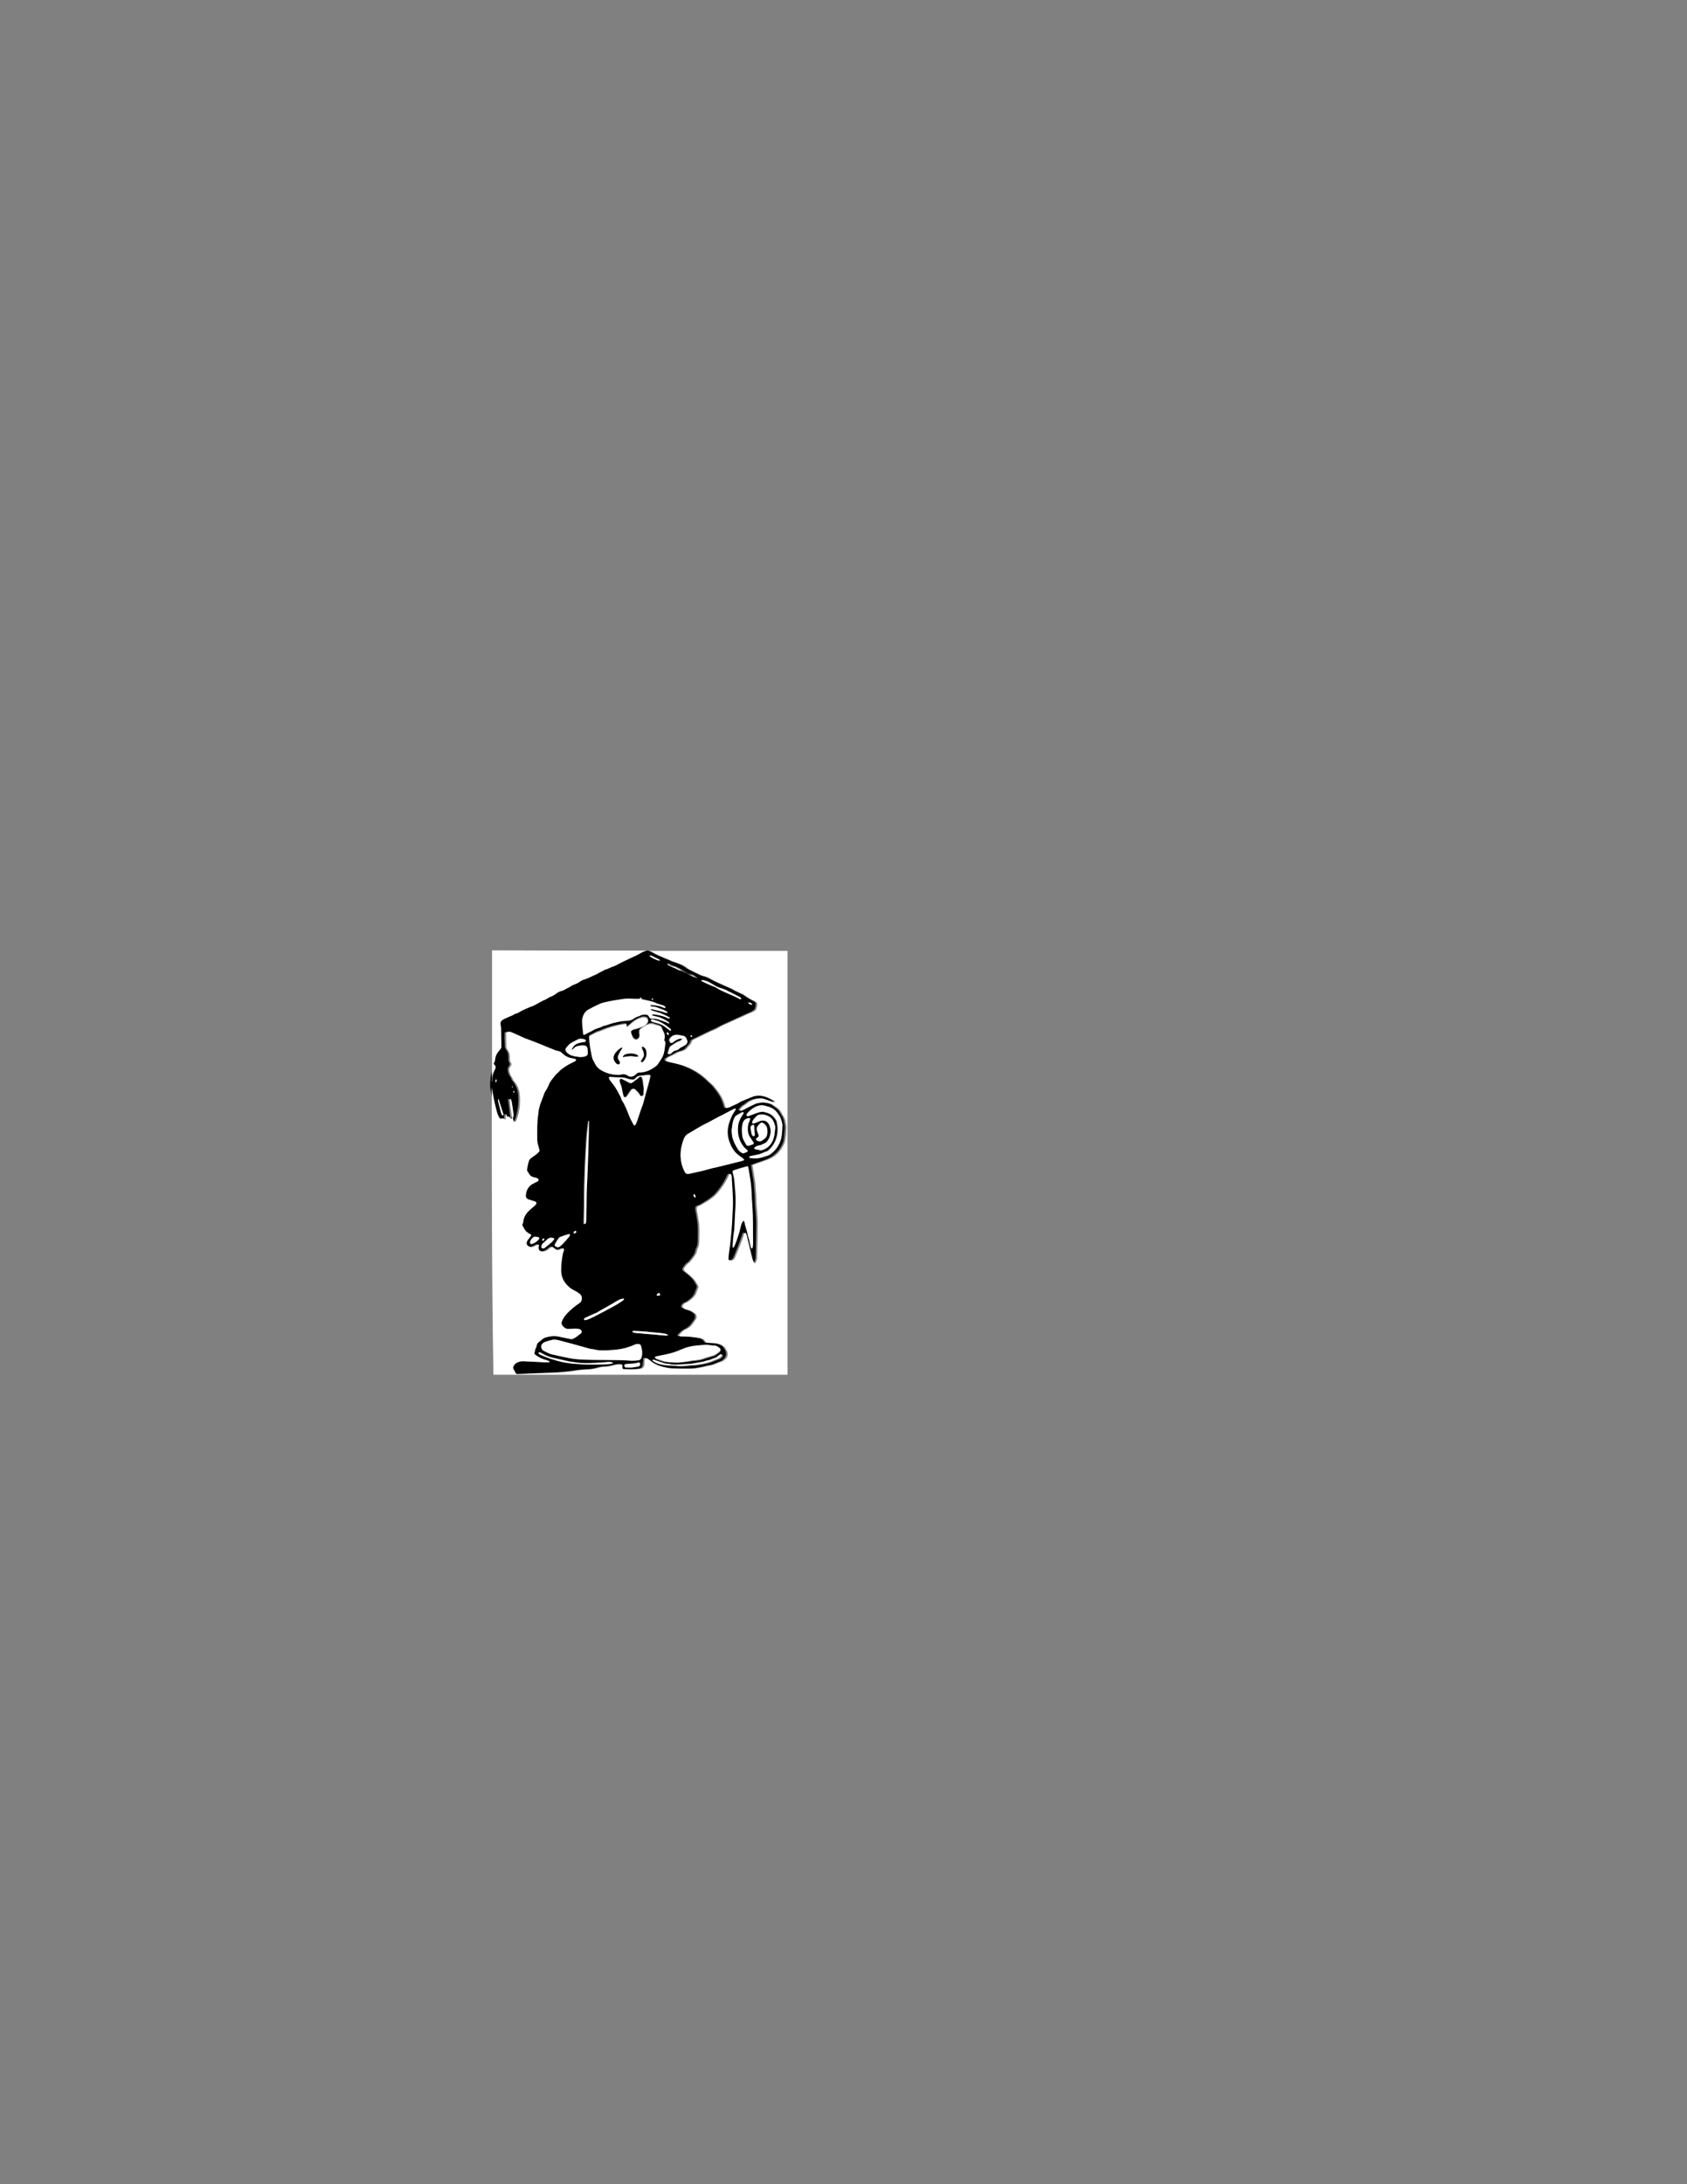 <?xml version="1.0" encoding="utf-8"?>
<!-- Generator: Adobe Illustrator 21.1.0, SVG Export Plug-In . SVG Version: 6.00 Build 0)  -->
<svg version="1.1" id="Layer_1" xmlns="http://www.w3.org/2000/svg" xmlns:xlink="http://www.w3.org/1999/xlink" x="0px" y="0px"
	 viewBox="0 0 612 792" style="enable-background:new 0 0 612 792;" xml:space="preserve">
<rect x="0" y="0" width="612" height="792" fill="#808080" stroke="none"/>
<style type="text/css">
	.st0{fill:#FFFFFF;}
</style>
<g>
	<g>
		<g>
			<path d="M234.6,344.7c0.1,0,0.3,0,0.4,0c0.8,0.2,1.6,0.7,2.3,1.1c0.3,0.2,0.7,0.3,1,0.5c1.2,0.5,2.3,1,3.5,1.5c0,0,0.1,0,0.1,0
				c0.7,0.3,1.4,0.7,2.1,0.9c1.8,0.6,3.5,1.2,5,2.4c0,0,0.1,0.1,0.1,0.1c1.5,0.8,3.1,1.6,4.6,2.3c0.3,0.1,0.6,0.3,0.9,0.3
				c0.8,0.2,1.6,0.5,2.4,0.9c0.9,0.5,1.8,1,2.7,1.4c1,0.5,2.1,0.9,3.1,1.4c1.1,0.5,2.3,0.8,3.3,1.6c0,0,0,0,0,0
				c1.1,0.5,2.1,1,3.2,1.5c0.3,0.1,0.5,0.3,0.7,0.5c0.5,0.3,1.1,0.7,1.6,1c0.6,0.4,1.3,0.6,1.9,1c0.4,0.2,0.6,0.5,0.6,0.9
				c0,0.7-0.1,1.3-0.4,1.9c-0.2,0.4-0.7,0.5-1,0.8c0,0-0.1,0.1-0.1,0.1c-0.6,0.3-1.2,0.5-1.9,0.8c-0.5,0.2-1,0.5-1.5,0.7
				c-1.7,0.8-3.5,1.6-5.3,2.4c-1.3,0.6-2.6,1.2-3.9,1.9c-0.8,0.5-1.7,0.8-2.6,1.2c-2.1,1-4.3,2.1-6.4,3.1c-0.4,0.2-0.6,0.5-0.7,0.9
				c-0.1,0.4-0.4,0.8-0.7,1.1c-0.3,0.3-0.6,0.7-0.9,1c-0.5,0.7-1.3,1-2.1,1.2c-0.4,0.1-0.8,0.3-1.2,0.4c-0.3,0.1-0.6,0.4-0.9,0.5
				c-0.8,0.4-1.6,0.8-2.4,1.2c-0.3,0.2-0.6,0.4-0.9,0.6c-0.3,0.4-0.2,0.9,0.3,1c0.4,0.1,0.7,0.2,1.1,0.3c1.9,0.4,3.9,0.8,5.8,1.6
				c2.9,1.2,5.4,2.8,7.7,4.9c0.5,0.4,0.9,0.9,1.4,1.3c0.3,0.3,0.7,0.6,1,1c0.6,0.7,1.1,1.4,1.7,2.2c0.3,0.4,0.6,0.9,0.9,1.4
				c0.6,1.1,1.1,2.3,1.4,3.6c0.2,0.6,0.3,0.7,0.9,0.5c0.4-0.1,0.7-0.3,1.1-0.4c0.8-0.4,1.6-0.7,2.4-1.1c0.5-0.2,0.9-0.5,1.4-0.8
				c1.2-0.5,2.4-1,3.6-1.5c0.9-0.4,1.8-0.6,2.8-0.6c2.2,0,4,0.9,5.8,2c0,0,0,0,0,0c0,0.1,0.1,0.2,0.1,0.2c0,0.1-0.1,0.1-0.2,0.1
				c-0.2,0-0.3,0-0.5,0c-0.8-0.3-1.5-0.5-2.3-0.8c-0.7-0.3-1.4-0.6-2.2-0.5c-1.8,0.1-3.5,0.6-5,1.8c-0.3,0.2-0.5,0.5-0.8,0.6
				c-0.7,0.3-1.1,0.9-1.6,1.5c-0.1,0.1-0.1,0.3-0.1,0.4c0.1,0.1,0.3,0.2,0.4,0.2c0.2,0,0.5-0.1,0.7-0.3c1.5-0.7,2.9-1.4,4.4-2.2
				c0.2-0.1,0.4-0.2,0.6-0.2c1.8-0.4,3.6-0.4,5.4,0.3c0.6,0.2,1,0.7,1.5,1c1,0.6,1.8,1.5,2.3,2.6c0,0.1,0.1,0.1,0.1,0.2
				c0.6,0.8,1,1.6,1.1,2.6c0.1,0.8,0.4,1.6,0.3,2.4c-0.1,1.1-0.2,2.3-0.3,3.4c-0.1,0.7-0.2,1.5-0.5,2.1c-1.1,2.5-2.8,4.4-5.3,5.5
				c-1.3,0.6-2.7,1-4.1,1.5c-0.7,0.2-1.4,0.5-2.1,0.8c0.1,0.6,0.2,1.3,0.3,1.9c0.2,1.5,0.5,2.9,0.7,4.4c0.1,0.9,0.1,1.8,0.2,2.7
				c0.1,1.1,0.2,2.1,0.2,3.2c0,1.6,0.2,3.2,0.3,4.9c0.1,1.2,0.2,2.5,0.2,3.7c0,4.1-0.1,8.2-0.2,12.3c0,0.7-0.1,1.5-0.5,2.1
				c-0.3,0.5-0.4,0.5-0.7,0c-0.4-0.7-0.6-1.5-0.8-2.3c-0.3-1.4-0.7-2.8-1-4.2c-0.3-1.1-0.5-2.2-0.8-3.3c-0.1-0.2-0.1-0.4-0.2-0.6
				c-0.1-0.1-0.2-0.2-0.4-0.3c-0.1,0-0.2,0.2-0.3,0.3c-0.1,0.1-0.1,0.2-0.1,0.3c-0.5,1.3-0.9,2.6-1.4,3.9c-0.6,1.5-1.2,3-1.8,4.4
				c-0.5,1-0.9,1.2-2,1.1c-0.3,0-0.4-0.2-0.4-0.4c0-0.3,0-0.6,0-0.9c0.1-0.8,0.2-1.6,0.3-2.4c0.2-1.4,0.3-2.7,0.5-4.1
				c0.2-2,0.4-3.9,0.5-5.9c0.1-1.4,0.1-2.8,0.2-4.2c0.1-2.2,0.1-4.3,0-6.5c-0.1-1.7-0.2-3.4-0.3-5.2c0-0.4-0.1-0.7-0.1-1.1
				c0-0.3,0-0.6-0.4-0.6c-0.3-0.1-0.4,0.3-0.6,0.5c-0.8,1.6-1.6,3.2-2.7,4.6c-0.8,1-1.5,2-2.4,2.8c-1.5,1.3-3.2,2.3-4.9,3.3
				c-0.3,0.2-0.7,0.3-1,0.4c-0.4,0.1-0.6,0.4-0.6,0.8c0,0.2,0,0.5,0,0.7c0.2,0.9,0.4,1.8,0.5,2.7c0.2,1.1,0.4,2.3,0.4,3.4
				c0.1,1.7,0,3.3,0,5c0,1.1-0.2,2.1-0.7,3.1c-0.1,0.1-0.1,0.2-0.1,0.3c-0.1,0.4-0.2,0.7-0.3,1.1c-0.5,1.2-1.4,2.1-2.2,3.1
				c-0.1,0.1-0.2,0.2-0.3,0.3c-0.8,0.4-1.3,1.2-1.8,1.9c-0.3,0.5-0.3,0.8,0.1,1.2c0.2,0.3,0.6,0.4,0.9,0.7c1.4,1.1,2.8,2.3,3.6,4
				c0,0.1,0.1,0.2,0.1,0.2c0.4,0.4,0.4,0.8,0.3,1.2c-0.1,0.4-0.4,0.8-0.5,1.3c-0.4,1.2-1.1,2.2-2.1,2.9c-0.6,0.5-1.2,1-1.9,1.2
				c-0.5,0.2-0.8,0.5-1,0.9c-0.3,0.5-0.2,0.7,0.2,1c0.5,0.3,1,0.6,1.6,0.7c1.1,0.2,2,0.8,2.9,1.6c0.1,0,0.1,0.1,0.1,0.2
				c0.1,0.6,0.2,1.2-0.2,1.7c-0.2,0.3-0.4,0.7-0.7,1c-0.2,0.2-0.3,0.5-0.5,0.7c-0.6,0.8-1.4,1.4-2.3,1.8c-1,0.5-1.8,1.3-2.5,2.1
				c-0.2,0.2-0.1,0.4,0.2,0.4c0.2,0,0.4,0.1,0.6,0.1c2.3-0.1,4.5,0.2,6.7,0.6c0.9,0.2,1.7,0.5,2.1,1.4c0.1,0.2,0.3,0.3,0.5,0.3
				c0.6,0.1,1.2,0.1,1.8,0.1c1.2,0,2.4,0.2,3.5,0.7c0.5,0.3,1,0.6,1.3,1.1c0.2,0.3,0.4,0.6,0.6,1c0.5,1,0.3,2.1-0.4,2.9
				c-0.5,0.5-1,0.9-1.7,1.1c-1.2,0.4-2.4,1.1-3.7,1.3c-0.9,0.1-1.8,0.4-2.7,0.6c-1.5,0.3-2.9,0.6-4.4,0.6c-1.3,0-2.7,0-4,0
				c-1.5,0-3.1,0-4.6-0.3c-2.2-0.4-4.2-1-6-2.4c-0.3-0.2-0.6-0.5-0.9-0.7c-0.2-0.1-0.4-0.3-0.7-0.4c-0.4-0.1-0.7,0-0.7,0.5
				c0,0.5,0,1-0.1,1.4c-0.1,1.4-0.4,1.8-1.8,2c-1.8,0.3-3.6,0.2-5.4,0.1c-0.7,0-0.9-0.4-0.8-1c0.1-0.6-0.1-0.8-0.7-0.8
				c-0.1,0-0.2,0-0.3,0c-0.7,0.1-1.3,0.2-1.9,0.3c-1.1,0.3-2.2,0.5-3.4,0.6c-0.7,0-1.4,0.1-2.1,0.3c-1.4,0.4-2.8,0.7-4.3,0.7
				c-0.9,0-1.8,0.1-2.7,0.2c-1.2,0.1-2.4,0.4-3.6,0.5c-1.5,0.2-3.1,0.3-4.6,0.4c-1.7,0.1-3.4,0.1-5.1,0.2c-1.7,0.1-3.4,0.1-5.1,0.2
				c-1.3,0.1-2.7,0.1-4,0.2c-0.6,0-0.9-0.2-1.1-0.8c-0.1-0.3-0.3-0.6-0.5-0.9c-0.2-0.3-0.3-0.6-0.2-0.9c0.2-0.6,0.6-1.2,1.2-1.5
				c0.8-0.4,1.6-0.7,2.4-0.6c2.1,0.1,4.1,0.2,6.2,0.3c1,0,2.1,0.1,3.1,0.1c0.1,0,0.2-0.1,0.3-0.2c-0.1-0.1-0.1-0.2-0.2-0.3
				c-0.3-0.1-0.6-0.3-0.9-0.3c-1.4-0.4-2.8-1-4-1.9c-0.3-0.2-0.5-0.4-0.4-0.8c0.1-0.5,0.2-1,0.4-1.5c0.1-0.4,0.3-0.7,0.4-1.1
				c0-0.4,0.2-0.8,0.5-1c0.5-0.4,1.1-0.9,1.6-1.3c0.2-0.2,0.5-0.4,0.8-0.5c1.8-0.5,3.6-0.8,5.4-0.4c1.4,0.3,2.9,0.6,4.3,0.9
				c0.2,0,0.4,0,0.5-0.1c1-0.4,1.9-1.1,2.7-1.8c0.3-0.2,0.5-0.6,0.5-1c-0.1-0.5-0.4-0.7-0.9-0.8c-0.4-0.1-0.7-0.1-1.1-0.1
				c-0.8,0-1.5,0.1-2.3,0.1c-1.1,0.1-1.9-0.3-2.6-1.2c-0.3-0.4-0.5-0.9-0.3-1.4c0.3-1.1,1-2.1,1.8-2.9c1.3-1.5,2.8-2.7,4.5-3.8
				c0.3-0.2,0.7-0.5,0.8-0.8c0.3-0.9,0.3-1.9-0.5-2.6c-0.5-0.4-1.1-0.8-1.7-1.1c-0.8-0.4-1.5-0.9-2.2-1.4c-2.1-1.8-3.1-4-2.9-6.8
				c0-0.6,0.1-1.3,0.1-1.9c0.1-1.1,0.3-2.3,0.5-3.4c0.1-0.5,0.3-0.9,0.4-1.3c0.1-0.5-0.2-0.7-0.6-0.6c-0.2,0.1-0.4,0.2-0.5,0.3
				c-0.5,0.3-1.1,0.4-1.7,0.1c-0.4-0.2-0.7-0.5-1.1-0.8c-0.3-0.2-0.5-0.3-0.8,0c-0.2,0.1-0.3,0.3-0.5,0.4c-0.8,0.7-1.7,1.2-2.8,1.1
				c-0.8-0.1-1.3-0.5-1.2-1.4c0-0.3,0.1-0.6,0.1-0.8c0-0.3-0.1-0.4-0.4-0.3c-0.5,0.2-0.9,0.5-1.4,0.7c-0.3,0.1-0.6,0.3-0.8,0.2
				c-0.4,0-0.8-0.1-1.1-0.3c-0.7-0.3-0.9-1-0.6-1.7c0.2-0.4,0.5-0.7,0.7-1.1c0.2-0.3,0.5-0.6,0.7-0.9c0.2-0.4,0.2-0.5-0.2-0.7
				c-0.4-0.3-0.9-0.5-1.3-0.8c-0.8-0.6-1.2-1.5-1.6-2.4c0-0.1,0-0.2,0-0.3c0.3-0.4,0.3-0.9,0.4-1.4c0.3-1.8,1.4-3,2.7-4.2
				c0.6-0.5,1.2-1,1.8-1.6c0.4-0.4,0.3-0.8-0.2-1.1c-0.3-0.1-0.6-0.2-0.9-0.3c-0.5-0.2-1.1-0.3-1.6-0.5c-0.7-0.3-1-0.8-0.9-1.6
				c0.2-1.6,0.8-2.9,2.1-3.8c0.4-0.3,0.8-0.5,1.3-0.7c0.3-0.2,0.5-0.3,0.8-0.4c0.2-0.1,0.4-0.3,0.4-0.6c0-0.3-0.2-0.5-0.5-0.6
				c-0.4-0.1-0.7-0.2-1.1-0.3c-1.1-0.2-1.8-0.8-2.2-1.9c0-0.1-0.1-0.1-0.2-0.2c-0.1-0.2-0.2-0.3-0.2-0.5c0.1-0.8,0.2-1.5,0.4-2.3
				c0.2-0.7,0.3-1.5,1-2c0.4-0.3,0.7-0.6,1.1-0.8c0.7-0.3,1.2-0.9,1.7-1.4c0.3-0.2,0.3-0.5,0.3-0.8c-0.1-0.4-0.2-0.8-0.3-1.2
				c-0.3-0.9-0.4-1.8-0.5-2.7c-0.1-3.1-0.1-6.1,0.4-9.2c0.1-0.7,0.2-1.4,0.3-2.1c0.2-0.8,0.5-1.5,0.7-2.2c0.4-1.1,0.8-2.1,1.2-3.2
				c0.2-0.5,0.5-1,0.8-1.4c0.3-0.6,0.7-1.2,0.9-1.9c0.1-0.4,0.3-0.6,0.5-0.9c0.2-0.2,0.3-0.4,0.4-0.6c0.2-0.2,0.3-0.4,0.5-0.6
				c0.2-0.3,0.4-0.5,0.6-0.8c0.2-0.3,0.4-0.5,0.7-0.8c0.2-0.2,0.5-0.4,0.7-0.6c1.1-1.2,2.4-2,3.7-2.8c0.7-0.4,1.5-0.7,2.2-1.1
				c0.1-0.1,0.2-0.1,0.3-0.2c0.3-0.2,0.2-0.5-0.1-0.7c-0.2-0.1-0.5-0.1-0.8-0.2c-1.5-0.2-2.8-0.8-3.9-1.9c-0.4-0.4-0.9-0.7-1.5-0.8
				c-0.8-0.1-1.6-0.5-2.3-0.8c-2.9-1.1-5.7-2.4-8.6-3.4c-1.7-0.6-3.3-1.6-5.1-2.2c-0.3-0.1-0.6-0.3-0.9-0.4
				c-0.6-0.2-1.2-0.2-1.8,0.1c-0.1,0-0.2,0.2-0.2,0.3c0,1.5,0,3.1,0.1,4.6c0,0.6,0.2,1.1,0.6,1.6c0.2,0.3,0.4,0.6,0.5,1
				c0.3,0.8,0.2,1.6,0.2,2.4c0,0.3,0,0.6,0.2,0.8c0.4,0.6,0.4,1.1,0,1.6c-0.6,0.7-0.5,1.4-0.3,2.2c0.2,0.5,0.3,1,0.7,1.5
				c0.3,0.3,0.4,0.8,0.6,1.2c0,0.1,0.1,0.2,0.2,0.3c0.1,0.2,0.3,0.3,0.4,0.5c1.1,1.5,1.7,3.2,1.8,5c0.2,2.8-0.2,5.5-1,8.1
				c-0.1,0.4-0.3,0.8-0.5,1.1c-0.1,0.1-0.4,0.2-0.5,0.2c-0.1,0-0.3-0.2-0.3-0.4c-0.1-0.2-0.2-0.5-0.2-0.7c0-0.1-0.1-0.3,0-0.4
				c0.3-0.7,0.2-1.3,0.1-2c-0.1-1.1-0.3-2.3-0.5-3.4c-0.1-0.4-0.2-0.8-0.3-1.2c0-0.1-0.3-0.2-0.4-0.2c0,0-0.1,0.2-0.1,0.3
				c0,0.1,0,0.1,0,0.2c0.2,1.3,0.4,2.6,0.5,3.9c0.1,0.8,0.2,1.6,0.3,2.3c0,0.2,0.1,0.4-0.2,0.5c-0.3,0.1-0.3-0.1-0.4-0.3
				c-0.1-0.2-0.2-0.4-0.4-0.6c-0.3,0.4-0.5,0.4-0.7,0c-0.1-0.1-0.2-0.3-0.3-0.5c-0.1-0.1-0.2-0.3-0.2-0.4c0,0-0.1,0-0.1,0
				c0,0.1,0,0.3,0,0.4c0,0.4,0.1,0.8,0.1,1.3c0,0.1-0.1,0.2-0.2,0.3c-0.1,0-0.3,0-0.3-0.1c-0.3-0.4-0.6-0.3-1-0.1
				c-0.2,0.1-0.4,0.1-0.6-0.1c-0.1-0.1-0.2-0.2-0.2-0.3c-0.7-0.9-0.9-2.1-1.2-3.2c-0.5-1.5-0.7-3-1-4.5c-0.2-1.1-0.4-2.2-0.6-3.3
				c0-0.6,0-1.2,0-1.9c0-0.1,0.1-0.3,0.1-0.4c0-1.5,0.3-2.9,1-4.2c0.3-0.6,0.3-1.1-0.2-1.6c0,0-0.1-0.1-0.1-0.1
				c-0.2-0.2-0.2-0.3-0.1-0.5c0.1-0.4,0.3-0.8,0.4-1.2c0.1-1,0.4-1.9,1-2.7c0.4-0.5,0.8-1,1.2-1.5c0.1-0.1,0.1-0.3,0.1-0.4
				c0-2.3,0-4.5-0.1-6.8c0-0.4-0.1-0.9-0.2-1.3c-0.1-0.6,0-1.2,0.5-1.6c0.3-0.3,0.7-0.5,1-0.6c1.1-0.5,2.2-1,3.2-1.4
				c0.3-0.1,0.5-0.3,0.7-0.4c0.6-0.1,1.1-0.3,1.6-0.7c0.4-0.2,0.8-0.4,1.1-0.6c1.2-0.5,2.3-1.2,3.6-1.5c0.1,0,0.1-0.1,0.2-0.1
				c1.5-0.7,2.9-1.7,4.5-2.3c0.2-0.1,0.3-0.2,0.5-0.3c0.5-0.3,1.1-0.6,1.6-0.8c0.5-0.2,0.9-0.4,1.4-0.8c0.4-0.3,0.8-0.5,1.2-0.8
				c0.7-0.4,1.5-0.4,2.1-0.8c0.7-0.4,1.5-0.7,2.2-1.2c0.5-0.3,1-0.6,1.6-0.8c0.5-0.2,1-0.4,1.4-0.7c0.7-0.5,1.3-0.9,2.2-1.1
				c1.1-0.3,2-0.9,3-1.3c0.2-0.1,0.4-0.2,0.7-0.3c0.3-0.2,0.7-0.3,1-0.5c0.4-0.2,0.7-0.5,1.1-0.6c0.8-0.3,1.4-0.9,2.2-1
				c0,0,0.1,0,0.1,0c0.4-0.2,0.9-0.4,1.3-0.6c0.6-0.2,1.2-0.4,1.8-0.7c0.5-0.2,0.9-0.5,1.3-0.7c0.7-0.4,1.4-0.7,2-1
				c1.2-0.6,2.4-1.1,3.6-1.7c0.1,0,0.2-0.1,0.3-0.1c0.6-0.3,1.2-0.6,1.7-0.9C233,345.2,233.8,344.9,234.6,344.7z M232,375.6
				c0,0.6-0.7,1.3-1.3,1.1c-0.5-0.1-1-0.5-1.2-1c-0.2-0.4-0.4-0.9-0.5-1.3c-0.3-0.6-0.1-1,0.5-1.3c0.2-0.1,0.3-0.1,0.5-0.2
				c0.8-0.2,1.5-0.4,2.3-0.7c0.6-0.2,1.2-0.5,1.7-0.8c0.4-0.2,0.7-0.5,0.9-0.9c0.5-0.8,0.2-1.8-0.8-1.9c-0.4-0.1-0.8-0.1-1.2,0
				c-1.4,0.4-2.6,1.1-3.7,2c-0.5,0.5-1,0.9-1.5,1.3c-0.1,0.1-0.2,0.1-0.3,0.1c-0.1,0-0.1-0.2-0.1-0.3c0-0.7,0-0.7-0.7-0.7
				c0,0-0.1,0-0.1,0c-2.2,0.4-4.3,0.9-6.4,1.6c-0.9,0.3-1.8,0.7-2.8,1.1c-0.2,0.1-0.5,0.1-0.7,0.2c-0.9,0.5-1.8,0.9-2.7,1.4
				c-0.1,0.1-0.2,0.2-0.2,0.3c0.1,1.1,0.2,2.1,0.3,3.2c0.2,1.1,0.4,2.3,0.6,3.4c0.1,0.5,0.2,1,0.4,1.5c0.3,0.7,0.7,1.3,1,1.9
				c0.4,0.8,1,1.5,1.8,1.9c1.6,1,3.3,1.7,5.2,1.8c0.7,0.1,1.4,0.3,2.1,0c1-0.3,1.8-0.2,2.7,0.4c0.8,0.5,1.7,0.4,2.5-0.2
				c0.2-0.2,0.5-0.4,0.7-0.6c0.3-0.3,0.6-0.4,1-0.4c0.4,0,0.9,0,1.3-0.1c1.8-0.3,3.4-1.2,4.8-2.3c0.1-0.1,0.3-0.3,0.4-0.4
				c0.2-0.3,0.5-0.7,0.7-1c0.8-1.2,1.5-2.4,1.8-3.9c0.1-1,0.3-1.9,0.4-2.9c0-0.2,0-0.5-0.2-0.6c-0.3-0.2-0.3-0.5-0.2-0.8
				c0.2-0.7,0.2-1.4-0.1-2.2c-0.3-0.6-0.6-1.2-0.8-1.8c-0.2-0.6-0.6-0.7-1.1-0.9c-0.5-0.2-1.1-0.2-1.6-0.5c-0.6-0.3-1.2-0.3-1.9-0.1
				c-1.2,0.4-2.3,1.2-3.3,1.9c-0.2,0.1-0.3,0.5-0.3,0.7C231.9,374.5,231.9,374.9,232,375.6z M246.9,418.8c0,2.1,0.5,4.1,1.6,6
				c0.5,0.9,0.8,1,1.8,0.8c1.6-0.4,3.2-0.7,4.9-1.1c1.6-0.4,3.1-0.9,4.7-1.2c2.2-0.5,4.3-1,6.5-1.6c1.1-0.3,2.2-0.5,3.2-0.8
				c0.2-0.1,0.4-0.2,0.5-0.4c-0.1-0.1-0.3-0.3-0.4-0.4c-0.7-0.5-1.4-1-2.1-1.6c-1.4-1.2-2.2-2.7-2.8-4.3c-1-2.6-0.9-5.2,0.1-7.8
				c0.4-1.1,0.9-2.2,1.5-3.1c0.1-0.2,0.2-0.4,0.4-0.6c0.1-0.2,0.1-0.3,0.2-0.5c0.1-0.2,0-0.3-0.3-0.2c-0.2,0.1-0.4,0.1-0.5,0.2
				c-1.8,0.9-3.6,1.8-5.4,2.8c-1.4,0.7-2.7,1.6-4.1,2.2c-2.4,1.1-4.6,2.5-6.9,3.9c-0.8,0.5-1.3,1.2-1.6,2
				C247.3,415,246.9,416.9,246.9,418.8z M235.9,366.1c0.5-0.2,1-0.1,1.4,0c1.4,0.3,2.8,0.6,4.2,1.1c0.2,0.1,0.3,0.1,0.5,0.1
				c0.1,0,0.2,0,0.3-0.1c0-0.1,0-0.2-0.1-0.2c-0.2-0.1-0.3-0.3-0.5-0.4c-0.6-0.3-1.2-0.6-1.9-0.8c-0.9-0.3-1.8-0.7-2.8-0.8
				c-0.3,0-0.5-0.1-0.8-0.2c-0.1,0-0.1-0.2-0.2-0.3c0.1,0,0.2-0.1,0.3-0.1c0.4,0,0.7,0.1,1,0.1c1.2,0.1,2.3,0.3,3.4,0.8
				c0.2,0.1,0.3,0.1,0.5,0.2c0.1,0,0.2,0,0.3,0c0-0.1,0-0.2,0-0.3c-0.2-0.4-0.6-0.6-1-0.7c-0.7-0.2-1.5-0.5-2.2-0.7
				c-0.5-0.2-1-0.4-1.5-0.6c-1.2-0.3-2.3-0.5-3.5-0.8c-0.3-0.1-0.5-0.2-0.5-0.5c0-0.1-0.1-0.2-0.2-0.2c-0.1,0.1-0.2,0.1-0.2,0.2
				c0,0.3-0.2,0.3-0.4,0.3c-0.5,0-0.9,0-1.4,0c-0.9,0-1.7-0.1-2.6-0.1c-0.7,0-1.5,0.1-2.2,0.2c-1.7,0.3-3.5,0.6-5.2,0.9
				c-0.9,0.2-1.9,0.4-2.8,0.8c-1.4,0.6-2.8,1.4-4.2,2.1c-1.3,0.7-2,2-2.2,3.4c-0.1,0.7,0,1.4,0,2.1c0.1,1,0.1,1.9,0.3,2.9
				c0.1,0.7,0.3,0.8,0.9,0.5c0.2-0.1,0.3-0.2,0.5-0.3c0.8-0.4,1.7-0.8,2.5-1.3c1.1-0.6,2.3-0.7,3.4-1.4c0,0,0.1,0,0.1,0
				c1.3-0.3,2.4-0.8,3.7-1.1c1.2-0.3,2.5-0.6,3.8-0.7c0.5,0,1.1-0.1,1.6-0.1c0.9-0.1,1.7-0.6,2.4-1.1c0.1-0.1,0.2-0.2,0.4-0.2
				c0.4-0.2,0.9-0.2,1.3-0.5c0.6-0.3,1.3-0.4,2-0.4c0.7,0,1.2,0.3,1.4,1c0,0.1,0,0.1,0.1,0.1c0.1,0.1,0.2,0.2,0.4,0.3
				c0.3,0.1,0.7,0.1,1,0.1c0.8,0,1.7,0.1,2.4,0.5c0.2,0.1,0.4,0.1,0.7,0.2c0.5,0.2,1,0.4,1.6,0.6c0.2,0.1,0.4,0.2,0.6,0.3
				c0.1,0,0.3,0,0.4,0.1c0-0.4-0.2-0.5-0.4-0.6c-1.3-0.9-2.6-1.6-4.2-1.9c-0.4-0.1-0.9-0.2-1.3-0.3c-0.2,0-0.3-0.2-0.4-0.3
				c0.2-0.1,0.3-0.1,0.5-0.2c0.1,0,0.1,0,0.2,0c0.7,0.1,1.4,0.2,2.2,0.4c1,0.2,2,0.5,2.9,1c0.1,0.1,0.3,0.1,0.4,0.1
				c0.1,0,0.2,0,0.3-0.1c0-0.1,0-0.2-0.1-0.3c0-0.1-0.1-0.1-0.2-0.1c-1.3-0.7-2.7-1.5-4.2-1.8c-0.7-0.2-1.3-0.4-2-0.6
				C236.3,366.3,236.1,366.2,235.9,366.1z M229,493.4C229,493.4,229,493.4,229,493.4c0.7-0.1,1.5,0,2.2-0.1c0.9,0,1.4-0.4,1.6-1.1
				c0.4-1.5,0.2-3-0.3-4.4c-0.1-0.2-0.3-0.4-0.5-0.4c-0.5-0.1-1-0.1-1.5,0.1c-0.6,0.3-1.3,0.5-2,0.8c-2.4,0.9-5,1.2-7.6,1.3
				c-1.8,0.1-3.6,0.2-5.3-0.3c-0.6-0.2-1.2-0.2-1.8-0.3c-1.9-0.5-3.8-1.1-5.7-1.6c-1.1-0.3-2.2-0.6-3.4-0.9c-0.5-0.1-1-0.2-1.5-0.4
				c-0.9-0.2-1.7-0.5-2.6-0.3c-0.9,0.1-1.7,0.4-2.5,0.7c-0.4,0.1-0.8,0.3-1.1,0.6c-0.8,0.8-0.7,2.2,0.3,2.7c0.7,0.4,1.3,0.7,2.1,1
				c0.6,0.2,1.2,0.3,1.8,0.5c1.5,0.4,3.1,0.7,4.6,1c1.4,0.3,2.8,0.5,4.2,0.6c1.7,0.1,3.4,0.2,5.1,0.2c3.4,0.1,6.9,0.1,10.3,0.1
				C226.6,493.3,227.8,493.4,229,493.4z M265.8,452.3c0.1,0,0.1,0,0.2,0c0.2-0.3,0.4-0.6,0.5-0.9c0.9-2.1,1.6-4.3,2.1-6.6
				c0.2-0.7,0.4-1.4,0.8-2c0.2-0.3,0.4-0.3,0.5,0c0.1,0.2,0.2,0.4,0.2,0.6c0.1,0.2,0.1,0.4,0.1,0.6c0.2,0.8,0.5,1.6,0.7,2.4
				c0.2,0.6,0.2,1.2,0.4,1.8c0.1,0.5,0.3,0.9,0.4,1.3c0.2,0.8,0.3,1.6,0.5,2.3c0,0.2,0.1,0.4,0.2,0.6c0,0.1,0.2,0.2,0.2,0.3
				c0.1-0.1,0.2-0.2,0.3-0.3c0.1-0.1,0.1-0.2,0.1-0.4c0.1-0.4,0.1-0.8,0.1-1.2c-0.1-4.7,0.1-9.3-0.3-14c-0.2-2.9-0.2-5.7-0.6-8.6
				c-0.2-1.6-0.5-3.3-0.8-4.9c-0.1-0.4-0.2-0.6-0.6-0.4c-1.5,0.4-3,0.8-4.4,1.3c-0.7,0.2-0.8,0.5-0.6,1.2c0.5,1.5,0.6,3,0.7,4.6
				c0.3,2.8,0.4,5.7,0.2,8.5c-0.1,2-0.2,4-0.3,6c0,0.7,0,1.4-0.2,2.1c-0.3,1.7-0.4,3.3-0.5,5C265.8,452,265.8,452.1,265.8,452.3z
				 M235.9,390.5c0-0.7-0.1-0.8-0.6-0.8c-0.1,0-0.2,0-0.3,0c-0.9,0.1-1.7,0.2-2.6,0.3c-0.6,0.1-1.2,0.2-1.6,0.8
				c-0.3,0.4-0.7,0.6-1.2,0.6c-0.6-0.1-1.2-0.1-1.7-0.3c-1-0.4-2-0.5-3-0.5c-0.9,0-1.8-0.1-2.7-0.1c-0.3,0-0.5-0.1-0.7-0.1
				c-0.3,0-0.5,0.2-0.4,0.5c0.1,0.3,0.3,0.6,0.5,0.9c0.3,0.5,0.7,0.9,1.1,1.4c1.1,1.4,1.8,2.9,2.6,4.4c0.1,0.2,0.1,0.3,0.2,0.5
				c0.1,0.3,0.2,0.6,0.3,0.8c1.2,1.8,1.9,3.8,2.7,5.8c0.4,1,1,2,1.5,3c0.2,0.4,0.5,0.4,0.7,0c0.3-0.5,0.5-1.1,0.7-1.7
				c0.5-1.4,0.9-2.8,1.4-4.2c0.2-0.5,0.4-1,0.6-1.6c0.8-2.9,1.6-5.9,2.4-8.8C235.8,391.1,235.9,390.7,235.9,390.5z M245.9,494.1
				c1.7-0.2,3.5-0.3,5.2-0.5c1.4-0.2,2.7-0.2,4.1-0.7c1-0.4,2.1-0.6,3.2-1c0.3-0.1,0.7-0.2,0.9-0.3c0.5-0.3,1.1-0.7,1.6-1.1
				c0.2-0.2,0.4-0.4,0.5-0.6c0.1-0.2,0.1-0.5-0.1-0.7c-0.6-0.6-1.2-1.1-2.2-1c-0.1,0-0.1,0-0.2,0c-1-0.1-1.9-0.3-2.9-0.3
				c-1.1,0-2.3,0.1-3.4,0.3c-1.7,0.2-3.4,0.5-5.1,1.3c-1.7,0.8-3.5,1.4-5.4,1.8c-1.3,0.3-2.6,0.5-3.9,0.8c-0.2,0-0.4,0.2-0.6,0.3
				c0.2,0.2,0.3,0.4,0.5,0.5c1,0.4,2,0.8,3,1C242.6,494,244.2,494,245.9,494.1z M283.8,409.2c0-0.4,0-0.8-0.1-1.3
				c-0.3-1.5-0.6-2.9-1.7-4.1c-0.2-0.2-0.4-0.5-0.6-0.8c-0.9-1.1-2.2-1.6-3.5-1.9c-0.7-0.2-1.5-0.4-2.2-0.3
				c-1.2,0.2-2.3,0.7-3.3,1.5c-0.6,0.5-1.2,1-1.6,1.7c-0.1,0.2-0.2,0.4,0,0.6c0.2,0.2,0.4,0.1,0.6,0.1c0.8-0.3,1.6-0.7,2.4-0.9
				c0.7-0.2,1.3-0.5,2-0.6c1.1-0.2,2.1,0.2,3.1,0.6c1.2,0.5,2,1.4,2.6,2.5c0.1,0.1,0.1,0.2,0.1,0.3c0.4,1.6,0.5,3.2,0.2,4.9
				c-0.4,2.1-1.3,3.8-2.8,5.3c-0.4,0.4-0.8,0.7-1.3,0.8c-0.3,0.1-0.5,0.1-0.8,0.3c-1,0.5-2.1,0.8-3.3,1c-0.5,0.1-1,0.2-1.5,0.3
				c-0.2,0-0.3,0.3-0.4,0.4c0,0.2,0.2,0.3,0.4,0.3c1.4,0.2,2.7,0.2,4.1-0.2c1.1-0.4,2.3-0.5,3.3-1.3c0.6-0.4,1.1-0.9,1.6-1.5
				c0.7-0.8,1.2-1.6,1.6-2.6C283.6,412.8,283.7,411,283.8,409.2z M276.5,404.1c-1.1,0-1.7,0.2-2.2,0.7c-0.4,0.4-0.7,0.8-1.1,1.3
				c-0.2,0.2-0.3,0.4-0.3,0.7c-0.1,0.4,0.1,0.6,0.5,0.5c0.3-0.1,0.6-0.2,0.9-0.3c0.5-0.2,0.9-0.4,1.4-0.6c1.5-0.5,2.8,0,3.4,1.5
				c0.5,1.2,0.6,2.4,0.3,3.6c-0.2,1-0.6,1.8-1.3,2.5c-0.6,0.7-1.5,0.8-2.2,1.2c-0.1,0-0.1,0-0.2,0c-0.7,0.1-1.3,0.3-1.8,0.7
				c-0.4,0.2-0.3,0.5,0,0.7c0.6,0.2,1.3,0.3,1.9,0.4c0.2,0,0.3,0,0.5,0c1.9-0.5,3.2-1.7,4-3.4c0.5-1.1,0.8-2.4,0.8-3.6
				c0-0.6,0.2-1.1,0.1-1.7c-0.3-1.2-0.7-2.3-1.6-3.1C278.6,404.5,277.4,404.2,276.5,404.1z M210.5,383.3c0.4,0,0.9,0,1.3-0.1
				c0.3,0,0.6-0.2,0.9-0.3c0.4-0.2,0.6-0.5,0.6-0.9c0-0.6,0-1.2-0.1-1.8c-0.1-0.6-0.5-1.1-1.2-1.1c-0.6,0-1.3,0-1.9,0.1
				c-0.9,0.1-1.6,0.5-2.1,1.2c-0.1,0.1-0.4,0.3-0.4,0.3c-0.2-0.2,0-0.4,0.1-0.6c0.5-1,1.4-1.6,2.4-1.9c0.7-0.2,1.4-0.3,2.1-0.4
				c0.2,0,0.4-0.1,0.4-0.4c0-0.3-0.2-0.4-0.4-0.5c-0.8-0.3-1.7-0.5-2.5,0c-0.9,0.4-1.8,0.8-2.6,1.4c-0.6,0.4-1.1,1-1.6,1.6
				c-0.4,0.5-0.3,1.3,0.2,1.7c0.6,0.6,1.2,1,2,1.2C208.6,383,209.5,383.2,210.5,383.3z M265.4,410c0.1,0.7,0.1,1.3,0.2,1.9
				c0.4,1.8,1.2,3.4,2.2,4.9c0.4,0.6,0.9,1,1.6,1.3c0.1,0,0.2,0.1,0.3,0c0.4-0.1,0.7-0.2,1.1-0.4c0.6-0.3,0.6-0.4,0.1-0.9
				c-0.3-0.3-0.7-0.6-1-0.9c-1.9-2.3-2.5-5-2.1-8c0.2-1.5,0.9-2.7,1.7-3.9c0.1-0.2,0.4-0.5,0.2-0.7c-0.2-0.2-0.5-0.1-0.8,0.1
				c-0.5,0.3-1,0.5-1.4,0.8c-0.4,0.2-0.8,0.5-1,0.9c-0.3,0.6-0.6,1.3-0.7,2C265.6,408.2,265.6,409.2,265.4,410z M213.6,406.4
				c-0.1,0-0.1,0-0.2,0c-0.1,0.1-0.1,0.3-0.2,0.4c-0.2,1.9-0.4,3.8-0.6,5.7c-0.2,2.9-0.3,5.8-0.5,8.8c-0.1,2.8-0.2,5.7-0.3,8.5
				c-0.1,2.8,0,5.7-0.1,8.5c0,1.8-0.1,3.6-0.1,5.3c0,0.1,0.1,0.3,0.2,0.3c0.1,0,0.3,0,0.3-0.1c0.1-0.1,0.2-0.3,0.2-0.4
				c0.1-0.3,0.1-0.7,0.1-1c0-1.7,0.1-3.5,0.1-5.2c0-3.4,0.2-6.9,0.3-10.3c0.1-2.7,0.2-5.4,0.3-8c0.1-2.3,0.2-4.6,0.2-6.9
				c0.1-1.6,0.1-3.3,0.1-4.9C213.7,406.9,213.7,406.7,213.6,406.4z M245.7,375.2C245.7,375.2,245.7,375.2,245.7,375.2
				c-1.1,0.1-1.8,0.3-2.5,0.9c-0.6,0.5-0.7,1-0.4,1.7c0.2,0.4,0.5,0.5,0.9,0.3c0.1-0.1,0.2-0.1,0.3-0.2c0.6-0.5,1.3-0.9,2.1-1.2
				c0.3-0.1,0.6-0.1,0.9-0.1c0.3,0,0.4,0.2,0.1,0.4c-0.2,0.2-0.5,0.3-0.8,0.5c-0.2,0.1-0.5,0.2-0.8,0.3c-0.7,0.5-1.5,0.9-2.2,1.4
				c-0.2,0.1-0.4,0.3-0.5,0.5c-0.3,0.7-0.5,1.3-0.7,2c-0.1,0.5,0.3,0.7,0.7,0.5c0.3-0.1,0.6-0.4,0.8-0.6c0.3-0.4,0.8-0.6,1.3-0.7
				c0.5-0.1,0.9-0.3,1.2-0.6c0.2-0.2,0.5-0.4,0.7-0.5c0.5-0.3,1.1-0.5,1.5-0.8c0.9-0.6,1-1.3,0.5-2.3c-0.3-0.5-0.6-1-1.2-1.1
				C247.2,375.5,246.4,375.3,245.7,375.2z M271.4,415.5c0.6-0.2,1.1-0.3,1.7-0.5c0.3-0.1,0.4-0.4,0.2-0.7c-0.4-0.6-0.7-1.1-1.1-1.7
				c-0.5-0.7-0.9-1.5-0.9-2.4c-0.1-1.1-0.1-2.2,0.4-3.2c0.2-0.4,0.3-0.7,0.4-1.1c0.1-0.3,0-0.4-0.3-0.4c-1.2,0.1-2.1,0.8-2.4,2
				c-0.3,1.1-0.3,2.3-0.2,3.5c0.1,0.7,0.1,1.5,0.4,2.1c0.3,0.7,0.7,1.3,1.1,2C270.8,415.3,271,415.5,271.4,415.5z M278.4,410.4
				c0-1.6-0.3-2.3-1.5-3c-0.5-0.3-0.8-0.3-1.3,0.1c-0.3,0.2-0.5,0.5-0.7,0.8c-0.4,0.4-0.5,1-0.4,1.5c0.1,0.4,0.3,0.8,0.4,1.2
				c0.1,0.2,0.2,0.3,0.2,0.5c0.2,0.5,0.1,0.7-0.3,1c-0.2,0.1-0.3,0.2-0.5,0.4c-0.2,0.2-0.2,0.3,0,0.5c0.4,0.5,1.5,0.7,2,0.3
				c0.3-0.2,0.7-0.5,1-0.7c0.5-0.4,0.8-0.9,0.9-1.5C278.3,411,278.4,410.6,278.4,410.4z M222.4,494.3c-0.2-0.3-0.4-0.4-0.9-0.5
				c-0.7-0.1-1.4,0-2.1,0.1c-1.9,0.1-3.9,0.2-5.8,0.3c-1.6,0-3.2,0-4.8-0.3c-0.7-0.1-1.5-0.1-2.2-0.3c-1.8-0.4-3.6-0.8-5.3-1.2
				c-1.5-0.3-3-0.8-4.3-1.6c-0.3-0.2-0.7-0.3-1.1-0.5c-0.1,0-0.3-0.1-0.3,0c-0.1,0.1-0.1,0.2,0,0.4c0,0.1,0.1,0.3,0.3,0.3
				c0.2,0.1,0.4,0.2,0.6,0.3c2.3,1,4.7,1.8,7.2,2.4c1.9,0.4,3.9,0.7,5.8,0.8c1.1,0.1,2.2,0.2,3.3,0.2c1.8,0,3.6,0,5.4,0
				c1.1,0,2.2-0.1,3.3-0.2C221.7,494.6,222,494.4,222.4,494.3z M236.9,493C236.8,493,236.8,493,236.9,493c0,0.2,0,0.3,0.1,0.4
				c0.1,0.1,0.3,0.2,0.5,0.4c1.4,1,3,1.2,4.6,1.4c1.2,0.1,2.3,0.1,3.5,0.2c1.2,0.1,2.5,0.1,3.7,0c0.6,0,1.1-0.2,1.7-0.2
				c1.3,0,2.5-0.2,3.8-0.4c1.3-0.3,2.6-0.5,3.8-1c0.9-0.4,1.8-0.7,2.7-1.1c0.4-0.2,0.6-0.5,0.9-0.8c0.1-0.2,0.2-0.4,0-0.6
				c-0.2-0.2-0.4,0-0.6,0.1c0,0,0,0,0,0c-0.4,0.3-0.9,0.7-1.3,1c-0.1,0-0.1,0-0.2,0.1c-0.2,0.1-0.5,0.1-0.7,0.2
				c-0.5,0.2-1,0.4-1.5,0.6c-0.3,0.1-0.6,0.1-0.8,0.2c-0.2,0-0.4,0.1-0.5,0.1c-0.3,0.1-0.6,0.2-0.9,0.3c-1.1,0.2-2.2,0.4-3.3,0.6
				c-0.4,0.1-0.9,0.2-1.3,0.2c-1.7,0.1-3.4,0.2-5,0.3c-1,0-2.1,0.1-3.1-0.3c-0.1,0-0.1,0-0.2,0c-0.5-0.1-1-0.1-1.4-0.2
				c-1.2-0.4-2.4-0.8-3.5-1.2C237.2,493,237,493,236.9,493z M212.2,478.7c0.5-0.2,1-0.3,1.5-0.5c1.6-0.7,3.1-1.5,4.6-2.3
				c1.1-0.6,2.1-1.2,3.2-1.7c1.5-0.8,3-1.6,4.3-2.6c0.1-0.1,0.3-0.2,0.4-0.3c0.1-0.1,0.1-0.2,0.2-0.4c-0.1,0-0.3-0.1-0.4-0.1
				c-0.5,0.2-1.1,0.3-1.5,0.5c-0.9,0.5-1.7,1-2.6,1.5c-1.3,0.7-2.6,1.5-3.9,2.2c-0.5,0.3-1,0.6-1.5,0.9c-0.5,0.3-1.1,0.5-1.6,0.7
				c-0.9,0.4-1.9,0.9-2.8,1.3c-0.1,0.1-0.2,0.3-0.3,0.4C211.9,478.5,212,478.6,212.2,478.7z M202.4,452.3c0.3-0.1,0.6-0.2,0.8-0.4
				c0.3-0.2,0.5-0.4,0.7-0.6c0.8-0.9,1.7-1.9,2.5-2.8c0.1-0.1,0.2-0.3,0.2-0.4c0-0.2,0.1-0.4,0-0.5c-0.1-0.1-0.3-0.1-0.5,0
				c-1,0.3-2,0.7-2.9,1c-0.3,0.1-0.5,0.4-0.7,0.6c-0.4,0.6-0.8,1.3-1.2,1.9c-0.3,0.5-0.2,0.7,0.3,1
				C201.9,452.2,202.2,452.2,202.4,452.3z M229.3,482.8c0.3,0.4,0.6,0.4,0.9,0.5c0.4,0,0.8,0.1,1.1,0.1c1.1,0.1,2.3,0.2,3.4,0.3
				c0.8,0.1,1.6,0.1,2.4,0.2c1.5,0.1,2.9,0.3,4.4,0.4c0.3,0,0.5-0.1,0.8-0.1c0,0,0-0.1,0-0.1c-0.4-0.2-0.7-0.4-1.1-0.5
				c-1.1-0.2-2.2-0.3-3.4-0.4c-1.4-0.1-2.7-0.3-4.1-0.4c-1.3-0.1-2.6-0.1-3.9-0.2C229.8,482.6,229.6,482.7,229.3,482.8z
				 M197.1,452.7c0.2-0.1,0.5-0.1,0.7-0.3c0.7-0.6,1.4-1.1,2.1-1.7c0.4-0.3,0.7-0.7,1-1.1c0.2-0.3,0.2-0.5-0.2-0.6
				c-0.3-0.1-0.7-0.1-1-0.1c-0.6,0-1.1,0.4-1.5,0.9c-0.4,0.3-0.7,0.7-1.1,1c-0.4,0.3-0.6,0.7-0.7,1.2
				C196.3,452.4,196.6,452.7,197.1,452.7z M254.4,355.4C254.4,355.4,254.4,355.4,254.4,355.4c0.1,0.2,0.2,0.3,0.3,0.3
				c0.7,0.3,1.4,0.6,2.1,1c0.6,0.3,1.2,0.7,1.9,0.8c1,0.3,1.8,1,2.7,1.4c0.3,0.1,0.5,0.3,0.8,0.4c2.1,1,4.3,1.8,6.3,2.9
				c0,0,0,0,0.1,0c0.1,0,0.2,0,0.3,0c0-0.1,0-0.2,0-0.3c-0.1-0.1-0.3-0.3-0.4-0.4c-1.2-0.6-2.3-1.2-3.5-1.8
				c-0.2-0.1-0.5-0.2-0.7-0.3c-0.4-0.2-0.7-0.4-1.1-0.6c-0.7-0.3-1.4-0.5-2.1-0.7c-1.2-0.4-2.1-1.1-3.2-1.7c-1-0.6-2-1-3.1-1.1
				C254.6,355.4,254.5,355.4,254.4,355.4z M228.6,495.9c0.8-0.1,1.7-0.1,2.5-0.2c0.3,0,0.5-0.1,0.8-0.2c0.3-0.2,0.5-0.8,0.3-1.1
				c-0.1-0.2-0.3-0.3-0.8-0.1c-0.5,0.1-1.1,0.2-1.6,0.3c-0.9,0.1-1.8,0.1-2.7,0.2c-0.4,0-0.6,0.2-0.5,0.7c0.1,0.3,0.3,0.5,0.6,0.5
				C227.6,495.8,228.1,495.8,228.6,495.9z M192.9,451.1c0,0,0.1,0,0.2,0c0.9-0.4,1.7-0.9,2.4-1.7c0.2-0.3,0.1-0.6-0.2-0.7
				c-0.3-0.1-0.7-0.1-1-0.2c-0.3-0.1-0.5,0-0.8,0.2c-0.5,0.4-0.9,0.8-1.1,1.4c-0.1,0.2-0.1,0.4-0.1,0.6
				C192.3,450.9,192.5,451.1,192.9,451.1z M243.3,373.8C243.3,373.7,243.4,373.7,243.3,373.8c0.1-0.2,0.1-0.4,0-0.5
				c-0.1-0.2-0.2-0.3-0.4-0.4c-1-0.9-2.2-1.6-3.4-2.3c-0.9-0.5-1.9-0.8-3-1c-0.1,0-0.4,0.1-0.4,0.2c0,0.1,0,0.3,0.1,0.5
				c0.1,0.1,0.3,0.1,0.4,0.2c0.6,0.2,1.1,0.4,1.7,0.5c1.1,0.3,2.2,0.8,3.1,1.5c0.5,0.4,1.1,0.8,1.6,1.2
				C243.1,373.7,243.2,373.7,243.3,373.8z M252.9,354.6C252.9,354.6,252.9,354.5,252.9,354.6c0-0.2-0.1-0.2-0.2-0.3
				c-0.6-0.6-1.4-0.9-2.1-1.1c-0.9-0.3-1.7-0.8-2.6-1.3c-0.9-0.5-1.8-0.9-2.7-1.4c-0.3-0.1-0.6-0.2-0.9-0.3
				c-0.3-0.1-0.5-0.2-0.8-0.3c-0.4-0.2-0.8-0.4-1.1-0.6c-0.1,0-0.2,0-0.3,0c0.1,0.1,0.1,0.3,0.2,0.3c0.6,0.3,1.2,0.6,1.8,0.9
				c0.6,0.3,1.2,0.6,1.8,0.8c0.2,0.1,0.5,0.3,0.8,0.3c0.6,0.1,1.1,0.4,1.7,0.7c0.9,0.4,1.8,0.9,2.7,1.4c0.4,0.2,0.8,0.4,1.2,0.5
				C252.4,354.5,252.7,354.6,252.9,354.6z M272.3,409.2C272.3,409.2,272.2,409.2,272.3,409.2c0.1,0.7,0.2,1.4,0.4,2
				c0.1,0.2,0.2,0.4,0.3,0.5c0.3,0.3,0.6,0.2,0.8-0.1c0-0.1,0-0.2,0-0.4c0-0.5-0.1-0.9-0.1-1.4c0-0.5,0-1-0.1-1.5
				c0-0.5-0.3-0.6-0.7-0.4C272.4,408.2,272.2,408.6,272.3,409.2z M180.8,398.5c0,0-0.1,0-0.1,0c0,0.3,0,0.6,0,0.8
				c0.3,1.2,0.6,2.4,0.9,3.6c0.1,0.5,0.3,1,0.5,1.4c0,0.1,0.2,0.1,0.3,0.2c0.1-0.1,0.2-0.2,0.2-0.3c0-0.2,0-0.4-0.1-0.5
				c-0.5-1.6-1-3.1-1.5-4.7C181,398.8,180.9,398.7,180.8,398.5z M235.7,346.5c0,0,0,0.1,0,0.1c0.1,0.1,0.1,0.1,0.2,0.2
				c0.9,0.6,1.9,1.1,3,1.4c0.2,0,0.3,0,0.5,0c0,0,0-0.1,0-0.1c-0.3-0.3-0.6-0.5-1-0.6c-0.1,0-0.2,0-0.2-0.1
				c-0.6-0.3-1.2-0.6-1.8-0.9C236.2,346.6,235.9,346.6,235.7,346.5z M238.7,469.8c0.1,0,0.2,0,0.2,0c0.2,0,0.5-0.1,0.5-0.3
				c0-0.2-0.1-0.5-0.3-0.6c-0.2-0.2-0.4,0-0.6,0.2c-0.1,0.1-0.2,0.2-0.3,0.3c-0.1,0.2,0,0.4,0.2,0.4
				C238.6,469.8,238.7,469.8,238.7,469.8z M252.4,433.9c-0.1-0.3-0.2-0.5-0.4-0.8c-0.1-0.1-0.2-0.1-0.3-0.2
				c-0.1,0.1-0.2,0.3-0.2,0.4c0.1,0.3,0.2,0.5,0.3,0.7c0,0.1,0.2,0.2,0.3,0.1C252.2,434.2,252.3,434,252.4,433.9z M271.4,363.5
				C271.4,363.6,271.3,363.6,271.4,363.5c0,0.2,0.1,0.3,0.2,0.3c0.3,0.2,0.6,0.3,0.9,0.5c0.1,0,0.2,0,0.4,0c0-0.1-0.1-0.3-0.1-0.4
				C272.3,363.7,271.8,363.5,271.4,363.5z M209.2,446.7c-0.2-0.2-0.3-0.3-0.4-0.3c-0.2-0.1-0.7,0.3-0.7,0.5c0,0.2,0.2,0.5,0.3,0.5
				C208.6,447.2,208.9,447,209.2,446.7z M241.8,374.7c0.2,0.2,0.3,0.4,0.5,0.6c0,0,0.2-0.1,0.3-0.1c0.2-0.2,0-0.5-0.1-0.7
				c-0.1-0.1-0.2-0.2-0.3-0.1C242,374.4,242,374.5,241.8,374.7z M196.6,449.7c0.2,0.1,0.4,0.2,0.4,0.2c0.2-0.2,0.4-0.3,0.4-0.5
				c0.1-0.2-0.2-0.4-0.4-0.3C196.9,449.2,196.8,449.4,196.6,449.7z M179.9,392.5c0.2-0.2,0.4-0.8,0.2-1c0,0-0.2-0.1-0.2,0
				C179.6,391.6,179.7,392.2,179.9,392.5z M250.9,376c0.1-0.1,0.3-0.3,0.2-0.3c-0.1-0.1-0.2-0.3-0.3-0.3c-0.2-0.1-0.2,0.1-0.2,0.3
				C250.6,375.9,250.6,376,250.9,376z M236.6,362.6c0.2-0.1,0.3-0.2,0.4-0.3c-0.1-0.1-0.2-0.2-0.3-0.2c-0.1,0-0.2,0.2-0.3,0.3
				C236.3,362.3,236.5,362.4,236.6,362.6z M186.1,395.9c0.1,0.1,0.2,0.2,0.3,0.3c0.1-0.1,0.2-0.2,0.3-0.3c0-0.1-0.1-0.2-0.2-0.3
				C186.3,395.7,186.2,395.8,186.1,395.9z M185.8,393.9c0,0-0.1,0-0.1,0.1c0,0.1,0.1,0.3,0.1,0.4c0,0,0.1,0,0.1,0
				c0-0.1,0.1-0.2,0.1-0.2C186,394.1,185.9,394,185.8,393.9z"/>
			<path class="st0" d="M178.4,394.3c0.2,1.1,0.4,2.2,0.6,3.3c0.3,1.5,0.6,3,1,4.5c0.3,1.1,0.5,2.2,1.2,3.2c0.1,0.1,0.2,0.2,0.2,0.3
				c0.2,0.2,0.3,0.2,0.6,0.1c0.3-0.2,0.7-0.3,1,0.1c0,0.1,0.2,0.1,0.3,0.1c0.1,0,0.2-0.2,0.2-0.3c0-0.4-0.1-0.8-0.1-1.3
				c0-0.1,0-0.3,0-0.4c0,0,0.1,0,0.1,0c0.1,0.1,0.2,0.3,0.2,0.4c0.1,0.2,0.2,0.3,0.3,0.5c0.2,0.3,0.4,0.3,0.7,0
				c0.1,0.2,0.3,0.4,0.4,0.6c0.1,0.2,0.2,0.4,0.4,0.3c0.3-0.1,0.2-0.3,0.2-0.5c-0.1-0.8-0.2-1.6-0.3-2.3c-0.2-1.3-0.4-2.6-0.5-3.9
				c0-0.1,0-0.1,0-0.2c0-0.1,0.1-0.3,0.1-0.3c0.1,0,0.4,0.1,0.4,0.2c0.1,0.4,0.3,0.8,0.3,1.2c0.2,1.1,0.4,2.3,0.5,3.4
				c0.1,0.7,0.2,1.4-0.1,2c0,0.1,0,0.3,0,0.4c0.1,0.2,0.1,0.5,0.2,0.7c0.1,0.2,0.2,0.4,0.3,0.4c0.2,0,0.4-0.1,0.5-0.2
				c0.2-0.4,0.4-0.7,0.5-1.1c0.9-2.6,1.2-5.4,1-8.1c-0.1-1.8-0.6-3.5-1.8-5c-0.1-0.2-0.3-0.3-0.4-0.5c-0.1-0.1-0.1-0.2-0.2-0.3
				c-0.2-0.4-0.4-0.9-0.6-1.2c-0.4-0.4-0.5-0.9-0.7-1.5c-0.3-0.8-0.3-1.5,0.3-2.2c0.4-0.5,0.5-1,0-1.6c-0.2-0.2-0.2-0.5-0.2-0.8
				c0-0.8,0-1.6-0.2-2.4c-0.1-0.3-0.3-0.7-0.5-1c-0.4-0.5-0.6-1-0.6-1.6c0-1.5-0.1-3.1-0.1-4.6c0-0.1,0.1-0.2,0.2-0.3
				c0.6-0.3,1.2-0.4,1.8-0.1c0.3,0.1,0.6,0.3,0.9,0.4c1.7,0.7,3.3,1.6,5.1,2.2c2.9,1,5.7,2.3,8.6,3.4c0.8,0.3,1.5,0.7,2.3,0.8
				c0.6,0.1,1.1,0.4,1.5,0.8c1.1,1.1,2.4,1.7,3.9,1.9c0.3,0,0.5,0.1,0.8,0.2c0.3,0.1,0.4,0.4,0.1,0.7c-0.1,0.1-0.2,0.1-0.3,0.2
				c-0.7,0.4-1.5,0.7-2.2,1.1c-1.3,0.8-2.7,1.6-3.7,2.8c-0.2,0.2-0.5,0.4-0.7,0.6c-0.2,0.2-0.4,0.5-0.7,0.8
				c-0.2,0.3-0.4,0.5-0.6,0.8c-0.2,0.2-0.3,0.4-0.5,0.6c-0.1,0.2-0.3,0.4-0.4,0.6c-0.2,0.3-0.4,0.6-0.5,0.9
				c-0.2,0.7-0.6,1.3-0.9,1.9c-0.3,0.5-0.6,0.9-0.8,1.4c-0.4,1-0.8,2.1-1.2,3.2c-0.3,0.7-0.5,1.5-0.7,2.2c-0.2,0.7-0.2,1.4-0.3,2.1
				c-0.5,3-0.4,6.1-0.4,9.2c0,0.9,0.2,1.8,0.5,2.7c0.1,0.4,0.2,0.8,0.3,1.2c0.1,0.3,0,0.6-0.3,0.8c-0.5,0.5-1,1-1.7,1.4
				c-0.4,0.2-0.7,0.6-1.1,0.8c-0.7,0.5-0.8,1.3-1,2c-0.2,0.7-0.3,1.5-0.4,2.3c0,0.2,0.1,0.3,0.2,0.5c0,0.1,0.1,0.1,0.2,0.2
				c0.4,1,1.1,1.7,2.2,1.9c0.4,0.1,0.7,0.2,1.1,0.3c0.3,0.1,0.4,0.3,0.5,0.6c0,0.3-0.1,0.5-0.4,0.6c-0.3,0.2-0.5,0.3-0.8,0.4
				c-0.4,0.2-0.9,0.5-1.3,0.7c-1.3,0.9-2,2.2-2.1,3.8c-0.1,0.8,0.2,1.3,0.9,1.6c0.5,0.2,1.1,0.3,1.6,0.5c0.3,0.1,0.6,0.1,0.9,0.3
				c0.5,0.2,0.5,0.7,0.2,1.1c-0.6,0.6-1.2,1.1-1.8,1.6c-1.3,1.1-2.4,2.4-2.7,4.2c-0.1,0.5-0.1,1-0.4,1.4c0,0.1,0,0.2,0,0.3
				c0.5,0.8,0.8,1.7,1.6,2.4c0.4,0.3,0.8,0.6,1.3,0.8c0.4,0.2,0.4,0.4,0.2,0.7c-0.2,0.3-0.5,0.6-0.7,0.9c-0.3,0.4-0.6,0.7-0.7,1.1
				c-0.3,0.7-0.1,1.3,0.6,1.7c0.3,0.2,0.7,0.3,1.1,0.3c0.3,0,0.6-0.1,0.8-0.2c0.5-0.2,0.9-0.5,1.4-0.7c0.3-0.1,0.4,0,0.4,0.3
				c0,0.3-0.1,0.6-0.1,0.8c0,0.8,0.4,1.3,1.2,1.4c1.1,0.1,2-0.4,2.8-1.1c0.1-0.1,0.3-0.3,0.5-0.4c0.3-0.2,0.5-0.2,0.8,0
				c0.4,0.3,0.7,0.6,1.1,0.8c0.6,0.3,1.1,0.1,1.7-0.1c0.2-0.1,0.4-0.2,0.5-0.3c0.4-0.1,0.7,0.1,0.6,0.6c-0.1,0.5-0.3,0.9-0.4,1.3
				c-0.2,1.1-0.4,2.3-0.5,3.4c-0.1,0.6-0.1,1.3-0.1,1.9c-0.2,2.8,0.8,5,2.9,6.8c0.7,0.6,1.4,1,2.2,1.4c0.6,0.3,1.2,0.7,1.7,1.1
				c0.8,0.7,0.8,1.7,0.5,2.6c-0.1,0.3-0.5,0.6-0.8,0.8c-1.6,1.1-3.2,2.4-4.5,3.8c-0.8,0.9-1.4,1.8-1.8,2.9c-0.2,0.5,0,1,0.3,1.4
				c0.7,0.9,1.5,1.3,2.6,1.2c0.8,0,1.5-0.1,2.3-0.1c0.4,0,0.7,0,1.1,0.1c0.5,0.1,0.8,0.3,0.9,0.8c0.1,0.4-0.1,0.8-0.5,1
				c-0.9,0.7-1.7,1.4-2.7,1.8c-0.2,0.1-0.4,0.1-0.5,0.1c-1.4-0.3-2.9-0.6-4.3-0.9c-1.8-0.4-3.6-0.2-5.4,0.4
				c-0.3,0.1-0.5,0.3-0.8,0.5c-0.5,0.4-1.1,0.9-1.6,1.3c-0.3,0.3-0.4,0.6-0.5,1c0,0.4-0.2,0.7-0.4,1.1c-0.1,0.5-0.3,1-0.4,1.5
				c-0.1,0.3,0.1,0.6,0.4,0.8c1.2,0.9,2.5,1.5,4,1.9c0.3,0.1,0.6,0.2,0.9,0.3c0.1,0,0.1,0.2,0.2,0.3c-0.1,0.1-0.2,0.2-0.3,0.2
				c-1,0-2.1,0-3.1-0.1c-2.1-0.1-4.1-0.2-6.2-0.3c-0.9,0-1.7,0.2-2.4,0.6c-0.6,0.3-1,0.9-1.2,1.5c-0.1,0.3,0,0.6,0.2,0.9
				c0.2,0.3,0.3,0.6,0.5,0.9c0.2,0.6,0.5,0.8,1.1,0.8c1.3-0.1,2.7-0.1,4-0.2c1.7-0.1,3.4-0.1,5.1-0.2c1.7-0.1,3.4-0.1,5.1-0.2
				c1.5-0.1,3.1-0.2,4.6-0.4c1.2-0.1,2.4-0.4,3.6-0.5c0.9-0.1,1.8-0.2,2.7-0.2c1.5,0,2.9-0.3,4.3-0.7c0.7-0.2,1.4-0.3,2.1-0.3
				c1.2,0,2.3-0.2,3.4-0.6c0.6-0.2,1.3-0.2,1.9-0.3c0.1,0,0.2,0,0.3,0c0.6,0,0.8,0.2,0.7,0.8c-0.1,0.7,0.1,1,0.8,1
				c1.8,0.1,3.6,0.1,5.4-0.1c1.4-0.2,1.7-0.6,1.8-2c0-0.5,0-1,0.1-1.4c0-0.5,0.3-0.6,0.7-0.5c0.2,0.1,0.5,0.2,0.7,0.4
				c0.3,0.2,0.6,0.4,0.9,0.7c1.8,1.4,3.9,2,6,2.4c1.5,0.3,3.1,0.2,4.6,0.3c1.3,0,2.7,0,4,0c1.5,0,2.9-0.3,4.4-0.6
				c0.9-0.2,1.8-0.5,2.7-0.6c1.3-0.2,2.4-0.9,3.7-1.3c0.7-0.2,1.2-0.6,1.7-1.1c0.8-0.8,0.9-1.9,0.4-2.9c-0.2-0.3-0.4-0.7-0.6-1
				c-0.3-0.5-0.8-0.8-1.3-1.1c-1.1-0.5-2.3-0.7-3.5-0.7c-0.6,0-1.2-0.1-1.8-0.1c-0.2,0-0.5-0.2-0.5-0.3c-0.4-0.9-1.3-1.2-2.1-1.4
				c-2.2-0.4-4.5-0.6-6.7-0.6c-0.2,0-0.4,0-0.6-0.1c-0.3-0.1-0.4-0.2-0.2-0.4c0.7-0.8,1.4-1.7,2.5-2.1c0.9-0.4,1.7-1,2.3-1.8
				c0.2-0.2,0.3-0.5,0.5-0.7c0.2-0.3,0.4-0.7,0.7-1c0.4-0.5,0.4-1.1,0.2-1.7c0-0.1-0.1-0.1-0.1-0.2c-0.8-0.7-1.7-1.4-2.9-1.6
				c-0.6-0.1-1.1-0.4-1.6-0.7c-0.4-0.3-0.5-0.5-0.2-1c0.2-0.4,0.5-0.7,1-0.9c0.7-0.2,1.3-0.7,1.9-1.2c1-0.8,1.8-1.7,2.1-2.9
				c0.1-0.4,0.4-0.8,0.5-1.3c0.1-0.4,0.1-0.9-0.3-1.2c-0.1-0.1-0.1-0.1-0.1-0.2c-0.8-1.7-2.2-2.8-3.6-4c-0.3-0.2-0.6-0.4-0.9-0.7
				c-0.4-0.4-0.4-0.8-0.1-1.2c0.5-0.7,1-1.4,1.8-1.9c0.1-0.1,0.2-0.2,0.3-0.3c0.8-1,1.6-1.9,2.2-3.1c0.2-0.3,0.2-0.7,0.3-1.1
				c0-0.1,0.1-0.2,0.1-0.3c0.5-0.9,0.7-2,0.7-3.1c0-1.7,0.1-3.4,0-5c0-1.1-0.3-2.3-0.4-3.4c-0.1-0.9-0.4-1.8-0.5-2.7
				c0-0.2,0-0.5,0-0.7c0-0.4,0.2-0.6,0.6-0.8c0.3-0.1,0.7-0.2,1-0.4c1.7-1,3.4-1.9,4.9-3.3c0.9-0.8,1.7-1.8,2.4-2.8
				c1.1-1.4,2-3,2.7-4.6c0.1-0.2,0.2-0.6,0.6-0.5c0.3,0.1,0.3,0.4,0.4,0.6c0.1,0.4,0.1,0.7,0.1,1.1c0.1,1.7,0.2,3.4,0.3,5.2
				c0.1,2.2,0.2,4.3,0,6.5c-0.1,1.4-0.1,2.8-0.2,4.2c-0.1,2-0.3,3.9-0.5,5.9c-0.1,1.4-0.3,2.7-0.5,4.1c-0.1,0.8-0.2,1.6-0.3,2.4
				c0,0.3,0,0.6,0,0.9c0,0.2,0.1,0.4,0.4,0.4c1.1,0.1,1.5,0,2-1.1c0.6-1.5,1.2-2.9,1.8-4.4c0.5-1.3,1-2.6,1.4-3.9
				c0-0.1,0.1-0.2,0.1-0.3c0.1-0.1,0.2-0.3,0.3-0.3c0.1,0,0.3,0.2,0.4,0.3c0.1,0.2,0.1,0.4,0.2,0.6c0.3,1.1,0.5,2.2,0.8,3.3
				c0.3,1.4,0.7,2.8,1,4.2c0.2,0.8,0.4,1.6,0.8,2.3c0.3,0.5,0.4,0.5,0.7,0c0.4-0.7,0.5-1.4,0.5-2.1c0.1-4.1,0.2-8.2,0.2-12.3
				c0-1.2-0.1-2.5-0.2-3.7c-0.1-1.6-0.3-3.2-0.3-4.9c0-1.1-0.1-2.1-0.2-3.2c-0.1-0.9-0.1-1.8-0.2-2.7c-0.2-1.5-0.5-2.9-0.7-4.4
				c-0.1-0.6-0.2-1.2-0.3-1.9c0.7-0.3,1.4-0.5,2.1-0.8c1.4-0.5,2.8-0.9,4.1-1.5c2.5-1.1,4.2-3,5.3-5.5c0.3-0.7,0.4-1.4,0.5-2.1
				c0.2-1.1,0.2-2.2,0.3-3.4c0.1-0.8-0.2-1.6-0.3-2.4c-0.1-1-0.6-1.8-1.1-2.6c0-0.1-0.1-0.1-0.1-0.2c-0.5-1.1-1.2-2-2.3-2.6
				c-0.5-0.3-0.9-0.7-1.5-1c-1.8-0.7-3.5-0.8-5.4-0.3c-0.2,0-0.4,0.1-0.6,0.2c-1.5,0.7-2.9,1.4-4.4,2.2c-0.2,0.1-0.5,0.2-0.7,0.3
				c-0.1,0-0.3,0-0.4-0.2c-0.1-0.1,0-0.3,0.1-0.4c0.4-0.6,0.9-1.1,1.6-1.5c0.3-0.2,0.6-0.4,0.8-0.6c1.4-1.2,3.1-1.7,5-1.8
				c0.8,0,1.5,0.3,2.2,0.5c0.8,0.3,1.5,0.6,2.3,0.8c0.1,0,0.3,0,0.5,0c0.1,0,0.2-0.1,0.2-0.1c0-0.1-0.1-0.2-0.1-0.2c0,0,0,0,0,0
				c-1.8-1.1-3.6-2-5.8-2c-1,0-1.9,0.2-2.8,0.6c-1.2,0.5-2.4,1-3.6,1.5c-0.5,0.2-0.9,0.5-1.4,0.8c-0.8,0.4-1.6,0.7-2.4,1.1
				c-0.3,0.2-0.7,0.3-1.1,0.4c-0.6,0.2-0.8,0.1-0.9-0.5c-0.3-1.3-0.8-2.5-1.4-3.6c-0.3-0.5-0.6-0.9-0.9-1.4
				c-0.5-0.7-1.1-1.5-1.7-2.2c-0.3-0.4-0.7-0.7-1-1c-0.5-0.4-0.9-0.9-1.4-1.3c-2.2-2.2-4.8-3.8-7.7-4.9c-1.8-0.7-3.8-1.2-5.8-1.6
				c-0.4-0.1-0.7-0.2-1.1-0.3c-0.5-0.1-0.6-0.7-0.3-1c0.2-0.2,0.5-0.4,0.9-0.6c0.8-0.4,1.6-0.8,2.4-1.2c0.3-0.2,0.6-0.4,0.9-0.5
				c0.4-0.2,0.8-0.3,1.2-0.4c0.8-0.2,1.6-0.5,2.1-1.2c0.3-0.4,0.6-0.7,0.9-1c0.3-0.3,0.6-0.7,0.7-1.1c0.1-0.4,0.3-0.7,0.7-0.9
				c2.1-1,4.3-2.1,6.4-3.1c0.9-0.4,1.8-0.7,2.6-1.2c1.2-0.8,2.6-1.3,3.9-1.9c1.7-0.8,3.5-1.6,5.3-2.4c0.5-0.2,1-0.5,1.5-0.7
				c0.6-0.3,1.2-0.5,1.9-0.8c0,0,0.1,0,0.1-0.1c0.4-0.2,0.8-0.3,1-0.8c0.3-0.6,0.4-1.3,0.4-1.9c0-0.4-0.2-0.7-0.6-0.9
				c-0.6-0.3-1.3-0.6-1.9-1c-0.6-0.3-1.1-0.7-1.6-1c-0.2-0.2-0.5-0.4-0.7-0.5c-1.1-0.5-2.1-1-3.2-1.5c0,0,0,0,0,0
				c-1-0.7-2.2-1-3.3-1.6c-1-0.5-2.1-0.9-3.1-1.4c-0.9-0.4-1.8-0.9-2.7-1.4c-0.7-0.4-1.5-0.7-2.4-0.9c-0.3-0.1-0.6-0.2-0.9-0.3
				c-1.5-0.8-3.1-1.5-4.6-2.3c0,0-0.1,0-0.1-0.1c-1.4-1.2-3.2-1.8-5-2.4c-0.7-0.2-1.4-0.6-2.1-0.9c0,0-0.1,0-0.1,0
				c-1.2-0.5-2.3-1-3.5-1.5c-0.3-0.2-0.7-0.3-1-0.5c-0.7-0.4-1.5-0.9-2.3-1.1c16.7,0,33.4,0,50.1,0c0,51.2,0,102.5,0,153.7
				c-35.6,0-71.1,0-106.7,0C178.4,463.7,178.4,429,178.4,394.3z"/>
			<path class="st0" d="M234.6,344.7c-0.8,0.2-1.6,0.5-2.3,1c-0.6,0.3-1.2,0.6-1.7,0.9c-0.1,0-0.2,0.1-0.3,0.1
				c-1.2,0.6-2.4,1.1-3.6,1.7c-0.7,0.3-1.4,0.7-2,1c-0.5,0.2-0.9,0.5-1.3,0.7c-0.6,0.3-1.2,0.4-1.8,0.7c-0.5,0.2-0.9,0.4-1.3,0.6
				c0,0-0.1,0-0.1,0c-0.8,0.1-1.4,0.7-2.2,1c-0.4,0.2-0.7,0.4-1.1,0.6c-0.3,0.2-0.6,0.3-1,0.5c-0.2,0.1-0.4,0.2-0.7,0.3
				c-1,0.5-2,1-3,1.3c-0.8,0.2-1.5,0.6-2.2,1.1c-0.4,0.3-0.9,0.5-1.4,0.7c-0.5,0.2-1.1,0.4-1.6,0.8c-0.7,0.5-1.5,0.7-2.2,1.2
				c-0.7,0.4-1.5,0.5-2.1,0.8c-0.4,0.2-0.8,0.5-1.2,0.8c-0.4,0.3-0.9,0.6-1.4,0.8c-0.6,0.2-1.1,0.5-1.6,0.8
				c-0.2,0.1-0.3,0.2-0.5,0.3c-1.6,0.6-3,1.6-4.5,2.3c-0.1,0-0.1,0.1-0.2,0.1c-1.3,0.4-2.4,1-3.6,1.5c-0.4,0.2-0.8,0.4-1.1,0.6
				c-0.5,0.3-1,0.6-1.6,0.7c-0.3,0-0.5,0.2-0.7,0.4c-1.1,0.5-2.2,0.9-3.2,1.4c-0.4,0.2-0.7,0.4-1,0.6c-0.5,0.4-0.6,1-0.5,1.6
				c0.1,0.4,0.2,0.9,0.2,1.3c0,2.3,0.1,4.5,0.1,6.8c0,0.1-0.1,0.3-0.1,0.4c-0.4,0.5-0.8,1-1.2,1.5c-0.6,0.8-0.9,1.7-1,2.7
				c0,0.4-0.2,0.8-0.4,1.2c-0.1,0.2-0.1,0.4,0.1,0.5c0,0,0.1,0.1,0.1,0.1c0.5,0.5,0.5,1,0.2,1.6c-0.7,1.3-1.1,2.7-1,4.2
				c0,0.1,0,0.3-0.1,0.4c0-15.9,0-31.8,0-47.7C197.1,344.7,215.9,344.7,234.6,344.7z"/>
			<path class="st0" d="M232,375.6c0-0.6-0.1-1.1-0.1-1.6c0-0.2,0.1-0.6,0.3-0.7c1-0.8,2-1.6,3.3-1.9c0.6-0.2,1.2-0.1,1.9,0.1
				c0.5,0.2,1.1,0.3,1.6,0.5c0.5,0.1,0.9,0.3,1.1,0.9c0.2,0.6,0.5,1.2,0.8,1.8c0.3,0.7,0.4,1.4,0.1,2.2c-0.1,0.3-0.1,0.6,0.2,0.8
				c0.1,0.1,0.2,0.4,0.2,0.6c-0.1,1-0.3,1.9-0.4,2.9c-0.2,1.5-1,2.7-1.8,3.9c-0.2,0.3-0.5,0.7-0.7,1c-0.1,0.1-0.2,0.3-0.4,0.4
				c-1.4,1.1-3,2-4.8,2.3c-0.4,0.1-0.8,0.1-1.3,0.1c-0.4,0-0.7,0.1-1,0.4c-0.2,0.2-0.5,0.4-0.7,0.6c-0.8,0.6-1.7,0.7-2.5,0.2
				c-0.9-0.6-1.7-0.7-2.7-0.4c-0.7,0.2-1.4,0-2.1,0c-1.9-0.2-3.6-0.8-5.2-1.8c-0.8-0.5-1.4-1.1-1.8-1.9c-0.3-0.6-0.7-1.3-1-1.9
				c-0.2-0.5-0.3-1-0.4-1.5c-0.2-1.1-0.5-2.3-0.6-3.4c-0.2-1.1-0.2-2.1-0.3-3.2c0-0.1,0.1-0.3,0.2-0.3c0.9-0.5,1.8-1,2.7-1.4
				c0.2-0.1,0.4-0.1,0.7-0.2c0.9-0.4,1.8-0.7,2.8-1.1c2.1-0.8,4.2-1.3,6.4-1.6c0,0,0.1,0,0.1,0c0.7-0.1,0.7-0.1,0.7,0.7
				c0,0.1,0,0.3,0.1,0.3c0.1,0,0.2,0,0.3-0.1c0.5-0.4,1-0.9,1.5-1.3c1.1-1,2.3-1.6,3.7-2c0.4-0.1,0.8-0.1,1.2,0
				c0.9,0.2,1.3,1.2,0.8,1.9c-0.2,0.3-0.6,0.6-0.9,0.9c-0.5,0.3-1.1,0.6-1.7,0.8c-0.7,0.3-1.5,0.5-2.3,0.7c-0.2,0.1-0.3,0.1-0.5,0.2
				c-0.6,0.3-0.7,0.6-0.5,1.3c0.2,0.4,0.3,0.9,0.5,1.3c0.3,0.5,0.7,0.9,1.2,1C231.3,376.9,232,376.2,232,375.6z M225.8,380
				c0,0,0-0.1-0.1-0.1c-0.1,0-0.3,0-0.4,0.1c-1,0.7-1.9,1.5-2.4,2.6c-0.6,1.3,0.2,2.5,0.9,3.1c0.1,0.1,0.2,0.1,0.4,0.2
				c0.2,0.1,0.5,0,0.6-0.2c0.2-0.2,0.2-0.4,0.1-0.6c-0.1-0.2-0.3-0.5-0.4-0.7c-0.4-0.5-0.5-1.1-0.2-1.7c0.3-0.7,0.7-1.3,1-1.9
				C225.4,380.5,225.6,380.3,225.8,380z M234.5,382.2c0-0.7-0.1-1.3-0.5-1.9c-0.2-0.3-0.4-0.5-0.7-0.7c-0.1-0.1-0.4,0-0.5-0.1
				c0,0.2,0,0.4,0,0.5c0.1,0.5,0.3,0.9,0.5,1.3c0.2,0.5,0.4,1.1,0.1,1.7c-0.2,0.5-0.5,0.9-0.8,1.4c-0.1,0.2-0.3,0.4-0.1,0.6
				c0.2,0.2,0.4,0,0.5-0.1C234,384.2,234.4,383.3,234.5,382.2z M225.9,383.3c0.4,0,0.7-0.1,1-0.1c1-0.1,1.9-0.3,2.9-0.1
				c0.5,0.1,1,0.1,1.5,0.1c0.1,0,0.2-0.1,0.2-0.1c0-0.1,0-0.2-0.1-0.3c-0.2-0.1-0.3-0.3-0.5-0.3c-1-0.4-2-0.5-3.1-0.3
				C227,382.2,226.3,382.4,225.9,383.3z"/>
			<path class="st0" d="M246.9,418.8c0-2,0.4-3.9,1.1-5.7c0.3-0.8,0.8-1.6,1.6-2c2.3-1.3,4.5-2.8,6.9-3.9c1.4-0.7,2.7-1.5,4.1-2.2
				c1.8-0.9,3.6-1.8,5.4-2.8c0.2-0.1,0.3-0.2,0.5-0.2c0.2-0.1,0.3,0,0.3,0.2c0,0.2-0.1,0.3-0.2,0.5c-0.1,0.2-0.2,0.4-0.4,0.6
				c-0.7,1-1.1,2-1.5,3.1c-1,2.6-1.1,5.2-0.1,7.8c0.6,1.6,1.5,3.2,2.8,4.3c0.7,0.6,1.4,1,2.1,1.6c0.2,0.1,0.3,0.3,0.4,0.4
				c-0.2,0.1-0.3,0.3-0.5,0.4c-1.1,0.3-2.1,0.5-3.2,0.8c-2.2,0.5-4.3,1.1-6.5,1.6c-1.6,0.3-3.1,0.8-4.7,1.2
				c-1.6,0.4-3.2,0.7-4.9,1.1c-1,0.2-1.3,0-1.8-0.8C247.4,423,246.9,421,246.9,418.8z"/>
			<path class="st0" d="M235.9,366.1c0.2,0.1,0.3,0.2,0.5,0.3c0.7,0.2,1.3,0.4,2,0.6c1.5,0.4,2.8,1.1,4.2,1.8c0.1,0,0.1,0.1,0.2,0.1
				c0.1,0.1,0.1,0.2,0.1,0.3c-0.1,0-0.2,0.1-0.3,0.1c-0.1,0-0.3-0.1-0.4-0.1c-0.9-0.5-1.9-0.8-2.9-1c-0.7-0.2-1.4-0.3-2.2-0.4
				c-0.1,0-0.1,0-0.2,0c-0.2,0-0.3,0.1-0.5,0.2c0.1,0.1,0.3,0.2,0.4,0.3c0.4,0.1,0.8,0.2,1.3,0.3c1.6,0.3,2.9,1.1,4.2,1.9
				c0.2,0.1,0.4,0.2,0.4,0.6c-0.2,0-0.3,0-0.4-0.1c-0.2-0.1-0.4-0.2-0.6-0.3c-0.5-0.2-1-0.4-1.6-0.6c-0.2-0.1-0.5-0.1-0.7-0.2
				c-0.8-0.4-1.6-0.5-2.4-0.5c-0.3,0-0.7,0-1-0.1c-0.1,0-0.3-0.2-0.4-0.3c0,0,0-0.1-0.1-0.1c-0.2-0.7-0.7-1-1.4-1
				c-0.7,0-1.3,0-2,0.4c-0.4,0.2-0.8,0.3-1.3,0.5c-0.1,0.1-0.3,0.1-0.4,0.2c-0.7,0.5-1.5,1-2.4,1.1c-0.5,0.1-1.1,0.1-1.6,0.1
				c-1.3,0.1-2.5,0.4-3.8,0.7c-1.3,0.3-2.4,0.9-3.7,1.1c0,0-0.1,0-0.1,0c-1,0.7-2.3,0.8-3.4,1.4c-0.8,0.5-1.7,0.9-2.5,1.3
				c-0.2,0.1-0.3,0.2-0.5,0.3c-0.6,0.4-0.9,0.3-0.9-0.5c-0.1-1-0.2-1.9-0.3-2.9c0-0.7-0.1-1.4,0-2.1c0.3-1.4,0.9-2.7,2.2-3.4
				c1.4-0.8,2.8-1.5,4.2-2.1c0.9-0.4,1.8-0.6,2.8-0.8c1.7-0.4,3.5-0.6,5.2-0.9c0.7-0.1,1.5-0.2,2.2-0.2c0.9,0,1.7,0.1,2.6,0.1
				c0.5,0,0.9,0,1.4,0c0.2,0,0.4,0,0.4-0.3c0-0.1,0.1-0.2,0.2-0.2c0.1,0.1,0.2,0.2,0.2,0.2c0,0.4,0.2,0.5,0.5,0.5
				c1.2,0.2,2.3,0.5,3.5,0.8c0.5,0.1,1,0.4,1.5,0.6c0.7,0.3,1.5,0.5,2.2,0.7c0.4,0.1,0.8,0.3,1,0.7c0,0.1,0,0.2,0,0.3
				c0,0-0.2,0-0.3,0c-0.2,0-0.3-0.1-0.5-0.2c-1.1-0.5-2.3-0.7-3.4-0.8c-0.3,0-0.7-0.1-1-0.1c-0.1,0-0.2,0.1-0.3,0.1
				c0.1,0.1,0.1,0.2,0.2,0.3c0.2,0.1,0.5,0.2,0.8,0.2c1,0,1.9,0.4,2.8,0.8c0.6,0.2,1.3,0.5,1.9,0.8c0.2,0.1,0.4,0.2,0.5,0.4
				c0.1,0.1,0.1,0.2,0.1,0.2c-0.1,0-0.2,0.1-0.3,0.1c-0.2,0-0.3-0.1-0.5-0.1c-1.4-0.5-2.8-0.8-4.2-1.1
				C236.9,366,236.5,365.9,235.9,366.1z"/>
			<path class="st0" d="M229,493.4c-1.2-0.1-2.4-0.2-3.7-0.2c-3.4-0.1-6.9-0.1-10.3-0.1c-1.7,0-3.4-0.1-5.1-0.2
				c-1.4-0.1-2.8-0.3-4.2-0.6c-1.6-0.3-3.1-0.7-4.6-1c-0.6-0.1-1.2-0.2-1.8-0.5c-0.7-0.3-1.4-0.6-2.1-1c-1-0.6-1.2-2-0.3-2.7
				c0.3-0.3,0.7-0.5,1.1-0.6c0.8-0.3,1.7-0.5,2.5-0.7c0.9-0.1,1.8,0.1,2.6,0.3c0.5,0.1,1,0.2,1.5,0.4c1.1,0.3,2.2,0.6,3.4,0.9
				c1.9,0.5,3.8,1.1,5.7,1.6c0.6,0.2,1.2,0.2,1.8,0.3c1.8,0.5,3.6,0.4,5.3,0.3c2.6-0.1,5.1-0.4,7.6-1.3c0.7-0.2,1.3-0.5,2-0.8
				c0.5-0.2,1-0.2,1.5-0.1c0.2,0,0.4,0.2,0.5,0.4c0.5,1.4,0.7,2.9,0.3,4.4c-0.2,0.7-0.7,1.1-1.6,1.1
				C230.5,493.4,229.7,493.4,229,493.4C229,493.4,229,493.4,229,493.4z"/>
			<path class="st0" d="M265.8,452.3c0-0.2,0-0.4,0-0.6c0.2-1.7,0.2-3.4,0.5-5c0.1-0.7,0.1-1.4,0.2-2.1c0.1-2,0.1-4,0.3-6
				c0.2-2.8,0.1-5.7-0.2-8.5c-0.1-1.5-0.2-3.1-0.7-4.6c-0.2-0.7-0.1-1,0.6-1.2c1.5-0.5,2.9-0.9,4.4-1.3c0.4-0.1,0.6,0,0.6,0.4
				c0.3,1.6,0.5,3.3,0.8,4.9c0.4,2.8,0.4,5.7,0.6,8.6c0.4,4.7,0.2,9.3,0.3,14c0,0.4-0.1,0.8-0.1,1.2c0,0.1-0.1,0.3-0.1,0.4
				c-0.1,0.1-0.2,0.2-0.3,0.3c-0.1-0.1-0.2-0.2-0.2-0.3c-0.1-0.2-0.1-0.4-0.2-0.6c-0.2-0.8-0.3-1.6-0.5-2.3
				c-0.1-0.5-0.3-0.9-0.4-1.3c-0.1-0.6-0.2-1.2-0.4-1.8c-0.2-0.8-0.5-1.6-0.7-2.4c-0.1-0.2-0.1-0.4-0.1-0.6
				c-0.1-0.2-0.1-0.4-0.2-0.6c-0.2-0.3-0.4-0.3-0.5,0c-0.4,0.6-0.7,1.3-0.8,2c-0.5,2.2-1.2,4.4-2.1,6.6c-0.1,0.3-0.3,0.6-0.5,0.9
				C265.9,452.4,265.9,452.3,265.8,452.3z"/>
			<path class="st0" d="M235.9,390.5c-0.1,0.2-0.2,0.6-0.3,1c-0.8,2.9-1.6,5.9-2.4,8.8c-0.1,0.5-0.4,1-0.6,1.6
				c-0.5,1.4-0.9,2.8-1.4,4.2c-0.2,0.6-0.4,1.1-0.7,1.7c-0.2,0.4-0.5,0.4-0.7,0c-0.5-1-1.1-2-1.5-3c-0.8-2-1.5-4-2.7-5.8
				c-0.2-0.2-0.2-0.6-0.3-0.8c-0.1-0.2-0.1-0.3-0.2-0.5c-0.8-1.5-1.6-3.1-2.6-4.4c-0.4-0.5-0.7-0.9-1.1-1.4
				c-0.2-0.3-0.4-0.6-0.5-0.9c-0.1-0.3,0-0.5,0.4-0.5c0.3,0,0.5,0.1,0.7,0.1c0.9,0.1,1.8,0.1,2.7,0.1c1,0,2,0.1,3,0.5
				c0.5,0.2,1.1,0.2,1.7,0.3c0.5,0.1,0.9-0.2,1.2-0.6c0.4-0.6,1-0.7,1.6-0.8c0.9-0.1,1.7-0.2,2.6-0.3c0.1,0,0.2,0,0.3,0
				C235.8,389.7,236,389.8,235.9,390.5z M233.5,394.9C233.4,394.9,233.4,394.9,233.5,394.9c-0.1-0.7-0.1-1.4-0.1-2.1
				c0-0.6-0.2-1.2-0.3-1.7c-0.2-0.7-0.5-0.7-1-0.3c-0.1,0.1-0.2,0.2-0.3,0.3c-0.7,0.5-1.3,1-2,1.5c-0.4,0.3-0.9,0.3-1.4,0.1
				c-0.8-0.5-1.7-0.9-2.5-1.3c-0.2-0.1-0.4-0.2-0.6,0c-0.2,0.1-0.3,0.4-0.2,0.6c0.1,0.3,0.1,0.6,0.2,0.9c0.5,1.1,0.7,2.2,0.9,3.3
				c0.1,0.4,0.1,0.9,0.3,1.3c0.1,0.5,0.4,0.5,0.8,0.2c0.2-0.2,0.3-0.4,0.5-0.6c0.4-0.6,0.9-1.3,1.3-1.9c0.4-0.5,1.1-0.6,1.6-0.1
				c0.7,0.6,1.4,1.3,1.8,2.1c0.2,0.3,0.4,0.4,0.7,0.2c0.2-0.1,0.3-0.4,0.4-0.6C233.4,396.1,233.4,395.5,233.5,394.9z"/>
			<path class="st0" d="M245.9,494.1c-1.6,0-3.3-0.1-4.9-0.5c-1-0.3-2-0.7-3-1c-0.2-0.1-0.4-0.3-0.5-0.5c0.2-0.1,0.4-0.2,0.6-0.3
				c1.3-0.3,2.6-0.5,3.9-0.8c1.9-0.4,3.6-1,5.4-1.8c1.6-0.7,3.3-1.1,5.1-1.3c1.1-0.1,2.3-0.2,3.4-0.3c1,0,1.9,0.2,2.9,0.3
				c0.1,0,0.1,0,0.2,0c0.9-0.1,1.5,0.5,2.2,1c0.2,0.2,0.2,0.5,0.1,0.7c-0.1,0.2-0.3,0.5-0.5,0.6c-0.5,0.4-1,0.8-1.6,1.1
				c-0.3,0.2-0.6,0.2-0.9,0.3c-1.1,0.3-2.1,0.6-3.2,1c-1.3,0.5-2.7,0.6-4.1,0.7C249.3,493.8,247.6,493.9,245.9,494.1z"/>
			<path class="st0" d="M283.8,409.2c-0.1,1.8-0.2,3.5-0.9,5.1c-0.4,0.9-0.9,1.8-1.6,2.6c-0.5,0.6-1,1-1.6,1.5
				c-1,0.8-2.2,0.9-3.3,1.3c-1.3,0.4-2.7,0.4-4.1,0.2c-0.2,0-0.4-0.1-0.4-0.3c0-0.2,0.2-0.4,0.4-0.4c0.5-0.1,1-0.2,1.5-0.3
				c1.1-0.2,2.2-0.4,3.3-1c0.2-0.1,0.5-0.2,0.8-0.3c0.5-0.1,0.9-0.5,1.3-0.8c1.5-1.5,2.4-3.3,2.8-5.3c0.3-1.7,0.2-3.3-0.2-4.9
				c0-0.1-0.1-0.2-0.1-0.3c-0.7-1-1.4-2-2.6-2.5c-1-0.4-2-0.8-3.1-0.6c-0.7,0.1-1.4,0.4-2,0.6c-0.8,0.3-1.6,0.6-2.4,0.9
				c-0.2,0.1-0.4,0.1-0.6-0.1c-0.2-0.2-0.1-0.4,0-0.6c0.4-0.7,1-1.2,1.6-1.7c1-0.8,2-1.3,3.3-1.5c0.8-0.1,1.5,0.1,2.2,0.3
				c1.3,0.3,2.6,0.9,3.5,1.9c0.2,0.2,0.4,0.5,0.6,0.8c1,1.2,1.4,2.6,1.7,4.1C283.8,408.4,283.8,408.9,283.8,409.2z"/>
			<path class="st0" d="M276.5,404.1c1,0,2.1,0.4,3.1,1.2c0.9,0.8,1.3,1.9,1.6,3.1c0.1,0.6,0,1.1-0.1,1.7c-0.1,1.3-0.3,2.5-0.8,3.6
				c-0.8,1.7-2.1,2.9-4,3.4c-0.2,0-0.3,0.1-0.5,0c-0.6-0.1-1.3-0.3-1.9-0.4c-0.4-0.1-0.4-0.4,0-0.7c0.5-0.4,1.1-0.6,1.8-0.7
				c0.1,0,0.2,0,0.2,0c0.7-0.5,1.6-0.6,2.2-1.2c0.6-0.7,1.1-1.6,1.3-2.5c0.3-1.2,0.2-2.5-0.3-3.6c-0.7-1.5-1.9-2-3.4-1.5
				c-0.5,0.2-0.9,0.4-1.4,0.6c-0.3,0.1-0.6,0.2-0.9,0.3c-0.4,0.1-0.6-0.1-0.5-0.5c0.1-0.2,0.2-0.5,0.3-0.7c0.3-0.4,0.7-0.9,1.1-1.3
				C274.8,404.3,275.3,404.1,276.5,404.1z"/>
			<path class="st0" d="M210.5,383.3c-1-0.1-1.9-0.2-2.9-0.5c-0.8-0.2-1.4-0.6-2-1.2c-0.5-0.5-0.6-1.2-0.2-1.7
				c0.5-0.6,1-1.2,1.6-1.6c0.8-0.5,1.7-0.9,2.6-1.4c0.8-0.4,1.7-0.2,2.5,0c0.2,0.1,0.4,0.2,0.4,0.5c0,0.3-0.2,0.3-0.4,0.4
				c-0.7,0.1-1.4,0.2-2.1,0.4c-1.1,0.3-1.9,0.9-2.4,1.9c-0.1,0.2-0.3,0.4-0.1,0.6c0,0,0.3-0.2,0.4-0.3c0.5-0.7,1.3-1.1,2.1-1.2
				c0.6-0.1,1.3-0.2,1.9-0.1c0.6,0,1.1,0.5,1.2,1.1c0.1,0.6,0.1,1.2,0.1,1.8c0,0.4-0.2,0.7-0.6,0.9c-0.3,0.1-0.6,0.3-0.9,0.3
				C211.4,383.2,210.9,383.2,210.5,383.3z"/>
			<path class="st0" d="M265.4,410c0.1-0.9,0.2-1.8,0.4-2.8c0.1-0.7,0.4-1.3,0.7-2c0.2-0.4,0.6-0.7,1-0.9c0.5-0.3,1-0.5,1.4-0.8
				c0.3-0.1,0.6-0.3,0.8-0.1c0.2,0.3,0,0.5-0.2,0.7c-0.8,1.2-1.5,2.5-1.7,3.9c-0.4,2.9,0.2,5.6,2.1,8c0.3,0.3,0.6,0.6,1,0.9
				c0.5,0.4,0.5,0.6-0.1,0.9c-0.4,0.2-0.7,0.3-1.1,0.4c-0.1,0-0.2,0-0.3,0c-0.6-0.3-1.2-0.7-1.6-1.3c-1-1.5-1.8-3.1-2.2-4.9
				C265.5,411.3,265.5,410.7,265.4,410z"/>
			<path class="st0" d="M213.6,406.4c0,0.2,0.1,0.4,0.1,0.6c0,1.6-0.1,3.3-0.1,4.9c-0.1,2.3-0.1,4.6-0.2,6.9c-0.1,2.7-0.2,5.4-0.3,8
				c-0.2,3.4-0.3,6.9-0.3,10.3c0,1.7-0.1,3.5-0.1,5.2c0,0.3-0.1,0.7-0.1,1c0,0.1-0.1,0.3-0.2,0.4c-0.1,0.1-0.3,0.2-0.3,0.1
				c-0.1-0.1-0.2-0.2-0.2-0.3c0-1.8,0.1-3.6,0.1-5.3c0-2.8,0-5.7,0.1-8.5c0.1-2.8,0.1-5.7,0.3-8.5c0.1-2.9,0.3-5.8,0.5-8.8
				c0.1-1.9,0.4-3.8,0.6-5.7c0-0.1,0.1-0.3,0.2-0.4C213.5,406.4,213.6,406.4,213.6,406.4z"/>
			<path class="st0" d="M245.7,375.2c0.7,0.1,1.5,0.3,2.2,0.4c0.6,0.1,1,0.6,1.2,1.1c0.5,1,0.4,1.6-0.5,2.3c-0.5,0.3-1,0.5-1.5,0.8
				c-0.3,0.1-0.5,0.3-0.7,0.5c-0.3,0.3-0.7,0.5-1.2,0.6c-0.5,0.1-0.9,0.3-1.3,0.7c-0.2,0.3-0.5,0.5-0.8,0.6
				c-0.4,0.2-0.8-0.1-0.7-0.5c0.2-0.7,0.4-1.4,0.7-2c0.1-0.2,0.3-0.4,0.5-0.5c0.7-0.5,1.4-1,2.2-1.4c0.2-0.1,0.5-0.2,0.8-0.3
				c0.3-0.1,0.5-0.3,0.8-0.5c0.2-0.2,0.1-0.4-0.1-0.4c-0.3,0-0.6,0-0.9,0.1c-0.8,0.3-1.5,0.6-2.1,1.2c-0.1,0.1-0.2,0.2-0.3,0.2
				c-0.4,0.2-0.7,0.1-0.9-0.3c-0.3-0.7-0.2-1.2,0.4-1.7C243.9,375.5,244.6,375.2,245.7,375.2C245.7,375.2,245.7,375.2,245.7,375.2z"
				/>
			<path class="st0" d="M271.4,415.5c-0.3,0-0.6-0.2-0.7-0.5c-0.4-0.6-0.8-1.3-1.1-2c-0.3-0.7-0.4-1.4-0.4-2.1
				c-0.1-1.2-0.1-2.3,0.2-3.5c0.3-1.2,1.1-1.9,2.4-2c0.3,0,0.4,0.1,0.3,0.4c-0.1,0.4-0.2,0.8-0.4,1.1c-0.5,1-0.4,2.1-0.4,3.2
				c0.1,0.9,0.4,1.7,0.9,2.4c0.4,0.6,0.8,1.1,1.1,1.7c0.2,0.3,0.2,0.6-0.2,0.7C272.5,415.2,271.9,415.4,271.4,415.5z"/>
			<path class="st0" d="M278.4,410.4c0,0.2,0,0.6-0.1,1c-0.1,0.6-0.4,1.1-0.9,1.5c-0.3,0.2-0.7,0.5-1,0.7c-0.6,0.4-1.6,0.2-2-0.3
				c-0.2-0.2-0.1-0.4,0-0.5c0.2-0.1,0.3-0.3,0.5-0.4c0.4-0.3,0.5-0.5,0.3-1c-0.1-0.2-0.2-0.3-0.2-0.5c-0.2-0.4-0.3-0.8-0.4-1.2
				c-0.1-0.6,0-1.1,0.4-1.5c0.2-0.3,0.5-0.5,0.7-0.8c0.5-0.4,0.7-0.5,1.3-0.1C278.1,408.1,278.4,408.8,278.4,410.4z"/>
			<path class="st0" d="M222.4,494.3c-0.4,0.1-0.8,0.2-1.1,0.3c-1.1,0.1-2.2,0.2-3.3,0.2c-1.8,0-3.6,0-5.4,0c-1.1,0-2.2-0.2-3.3-0.2
				c-2-0.1-3.9-0.4-5.8-0.8c-2.5-0.6-4.9-1.4-7.2-2.4c-0.2-0.1-0.4-0.2-0.6-0.3c-0.1-0.1-0.2-0.2-0.3-0.3c0-0.1,0-0.3,0-0.4
				c0-0.1,0.2,0,0.3,0c0.4,0.1,0.8,0.3,1.1,0.5c1.3,0.8,2.8,1.3,4.3,1.6c1.8,0.4,3.5,0.8,5.3,1.2c0.7,0.1,1.5,0.2,2.2,0.3
				c1.6,0.3,3.2,0.3,4.8,0.3c1.9,0,3.9-0.1,5.8-0.3c0.7,0,1.4-0.2,2.1-0.1C222,493.9,222.2,494,222.4,494.3z"/>
			<path class="st0" d="M236.9,493c0.2,0,0.4,0.1,0.5,0.1c1.2,0.4,2.3,0.8,3.5,1.2c0.5,0.1,0.9,0.2,1.4,0.2c0.1,0,0.2,0,0.2,0
				c1,0.3,2.1,0.3,3.1,0.3c1.7-0.1,3.4-0.2,5-0.3c0.4,0,0.9-0.2,1.3-0.2c1.1-0.2,2.2-0.4,3.3-0.6c0.3-0.1,0.6-0.2,0.9-0.3
				c0.2-0.1,0.3-0.1,0.5-0.1c0.3-0.1,0.6-0.1,0.8-0.2c0.5-0.2,1-0.4,1.5-0.6c0.2-0.1,0.5-0.1,0.7-0.2c0.1,0,0.2,0,0.2-0.1
				c0.4-0.3,0.9-0.7,1.3-1c0,0,0,0,0,0c0.2-0.1,0.4-0.3,0.6-0.1c0.2,0.2,0.2,0.5,0,0.6c-0.3,0.3-0.5,0.7-0.9,0.8
				c-0.9,0.4-1.8,0.7-2.7,1.1c-1.2,0.5-2.5,0.8-3.8,1c-1.3,0.2-2.5,0.5-3.8,0.4c-0.6,0-1.1,0.1-1.7,0.2c-1.2,0.1-2.5,0.2-3.7,0
				c-1.2-0.1-2.3-0.1-3.5-0.2c-1.6-0.2-3.2-0.4-4.6-1.4c-0.2-0.1-0.3-0.2-0.5-0.4C236.9,493.3,236.8,493.1,236.9,493
				C236.8,493,236.8,493,236.9,493z"/>
			<path class="st0" d="M212.2,478.7c-0.2-0.1-0.3-0.2-0.4-0.3c0.1-0.1,0.2-0.4,0.3-0.4c0.9-0.5,1.9-0.9,2.8-1.3
				c0.5-0.3,1.1-0.5,1.6-0.7c0.5-0.3,1-0.6,1.5-0.9c1.3-0.7,2.6-1.4,3.9-2.2c0.9-0.5,1.7-1.1,2.6-1.5c0.5-0.3,1-0.4,1.5-0.5
				c0.1,0,0.3,0.1,0.4,0.1c-0.1,0.1-0.1,0.3-0.2,0.4c-0.1,0.1-0.3,0.2-0.4,0.3c-1.4,1-2.8,1.8-4.3,2.6c-1.1,0.5-2.1,1.2-3.2,1.7
				c-1.5,0.8-3.1,1.6-4.6,2.3C213.2,478.5,212.7,478.6,212.2,478.7z"/>
			<path class="st0" d="M202.4,452.3c-0.3-0.1-0.5-0.2-0.7-0.3c-0.5-0.3-0.5-0.5-0.3-1c0.4-0.6,0.7-1.3,1.2-1.9
				c0.2-0.3,0.4-0.5,0.7-0.6c1-0.4,1.9-0.7,2.9-1c0.1,0,0.4,0,0.5,0c0.1,0.1,0.1,0.3,0,0.5c0,0.2-0.1,0.3-0.2,0.4
				c-0.8,1-1.6,1.9-2.5,2.8c-0.2,0.2-0.5,0.5-0.7,0.6C203,452.1,202.7,452.2,202.4,452.3z"/>
			<path class="st0" d="M229.3,482.8c0.2-0.1,0.4-0.2,0.6-0.2c1.3,0,2.6,0.1,3.9,0.2c1.4,0.1,2.7,0.3,4.1,0.4
				c1.1,0.1,2.2,0.2,3.4,0.4c0.4,0.1,0.8,0.3,1.1,0.5c0,0,0,0.1,0,0.1c-0.3,0-0.6,0.1-0.8,0.1c-1.5-0.1-2.9-0.3-4.4-0.4
				c-0.8-0.1-1.6-0.1-2.4-0.2c-1.1-0.1-2.3-0.2-3.4-0.3c-0.4,0-0.8-0.1-1.1-0.1C229.9,483.2,229.6,483.1,229.3,482.8z"/>
			<path class="st0" d="M197.1,452.7c-0.5,0-0.8-0.4-0.7-0.8c0.1-0.5,0.3-0.9,0.7-1.2c0.4-0.3,0.7-0.7,1.1-1
				c0.4-0.4,0.9-0.8,1.5-0.9c0.3,0,0.7,0,1,0.1c0.4,0.1,0.5,0.3,0.2,0.6c-0.3,0.4-0.6,0.8-1,1.1c-0.7,0.6-1.4,1.2-2.1,1.7
				C197.6,452.6,197.3,452.7,197.1,452.7z"/>
			<path class="st0" d="M254.4,355.4c0.1,0,0.2,0,0.3,0c1.1,0.1,2.1,0.6,3.1,1.1c1,0.6,2,1.3,3.2,1.7c0.7,0.2,1.4,0.5,2.1,0.7
				c0.4,0.1,0.7,0.4,1.1,0.6c0.2,0.1,0.5,0.2,0.7,0.3c1.2,0.6,2.3,1.2,3.5,1.8c0.2,0.1,0.3,0.2,0.4,0.4c0.1,0.1,0.1,0.2,0,0.3
				c0,0.1-0.2,0-0.3,0c0,0,0,0-0.1,0c-2-1.1-4.2-1.9-6.3-2.9c-0.3-0.1-0.5-0.3-0.8-0.4c-0.9-0.4-1.7-1.1-2.7-1.4
				c-0.7-0.2-1.3-0.6-1.9-0.8c-0.7-0.3-1.4-0.6-2.1-1C254.6,355.7,254.5,355.6,254.4,355.4C254.4,355.4,254.4,355.4,254.4,355.4z"/>
			<path class="st0" d="M228.6,495.9c-0.5,0-1-0.1-1.5-0.1c-0.3,0-0.5-0.2-0.6-0.5c-0.1-0.4,0.1-0.6,0.5-0.7
				c0.9-0.1,1.8-0.1,2.7-0.2c0.5-0.1,1.1-0.1,1.6-0.3c0.5-0.1,0.7-0.1,0.8,0.1c0.2,0.4,0.1,1-0.3,1.1c-0.2,0.1-0.5,0.2-0.8,0.2
				C230.3,495.8,229.4,495.8,228.6,495.9z"/>
			<path class="st0" d="M192.9,451.1c-0.4,0-0.6-0.2-0.6-0.5c0-0.2,0-0.4,0.1-0.6c0.2-0.6,0.6-1,1.1-1.4c0.2-0.2,0.5-0.2,0.8-0.2
				c0.3,0.1,0.7,0.1,1,0.2c0.4,0.1,0.5,0.4,0.2,0.7c-0.6,0.8-1.4,1.4-2.4,1.7C193,451.1,192.9,451.1,192.9,451.1z"/>
			<path class="st0" d="M243.3,373.8c-0.1,0-0.2-0.1-0.2-0.1c-0.5-0.4-1.1-0.8-1.6-1.2c-0.9-0.8-1.9-1.2-3.1-1.5
				c-0.6-0.1-1.1-0.3-1.7-0.5c-0.1,0-0.3-0.1-0.4-0.2c-0.1-0.1-0.2-0.3-0.1-0.5c0-0.1,0.3-0.2,0.4-0.2c1,0.3,2,0.5,3,1
				c1.2,0.6,2.3,1.4,3.4,2.3c0.1,0.1,0.3,0.2,0.4,0.4C243.4,373.4,243.4,373.6,243.3,373.8C243.4,373.7,243.3,373.7,243.3,373.8z"/>
			<path class="st0" d="M252.9,354.6c-0.2,0-0.4,0-0.6-0.1c-0.4-0.2-0.8-0.3-1.2-0.5c-0.9-0.5-1.8-0.9-2.7-1.4
				c-0.5-0.3-1.1-0.6-1.7-0.7c-0.3,0-0.5-0.2-0.8-0.3c-0.6-0.3-1.2-0.6-1.8-0.8c-0.6-0.3-1.2-0.6-1.8-0.9c-0.1-0.1-0.1-0.2-0.2-0.3
				c0.1,0,0.2-0.1,0.3,0c0.4,0.2,0.8,0.4,1.1,0.6c0.3,0.1,0.5,0.2,0.8,0.3c0.3,0.1,0.6,0.1,0.9,0.3c0.9,0.4,1.8,0.9,2.7,1.4
				c0.8,0.5,1.6,1,2.6,1.3c0.8,0.2,1.5,0.5,2.1,1.1C252.8,354.4,252.8,354.4,252.9,354.6C252.9,354.5,252.9,354.6,252.9,354.6z"/>
			<path class="st0" d="M272.3,409.2c-0.1-0.6,0.1-1,0.6-1.2c0.4-0.2,0.7-0.1,0.7,0.4c0,0.5,0,1,0.1,1.5c0,0.5,0.1,0.9,0.1,1.4
				c0,0.1,0,0.3,0,0.4c-0.2,0.4-0.5,0.4-0.8,0.1c-0.1-0.1-0.3-0.3-0.3-0.5C272.5,410.5,272.4,409.9,272.3,409.2
				C272.2,409.2,272.3,409.2,272.3,409.2z"/>
			<path class="st0" d="M180.8,398.5c0.1,0.2,0.2,0.3,0.2,0.5c0.5,1.6,1,3.1,1.5,4.7c0.1,0.2,0.1,0.4,0.1,0.5c0,0.1-0.1,0.2-0.2,0.3
				c-0.1-0.1-0.2-0.1-0.3-0.2c-0.2-0.5-0.4-0.9-0.5-1.4c-0.3-1.2-0.6-2.4-0.9-3.6c-0.1-0.3,0-0.5,0-0.8
				C180.7,398.5,180.7,398.5,180.8,398.5z"/>
			<path class="st0" d="M235.7,346.5c0.2,0,0.5,0,0.7,0.1c0.6,0.3,1.2,0.6,1.8,0.9c0.1,0,0.2,0,0.2,0.1c0.4,0.1,0.7,0.3,1,0.6
				c0,0,0,0.1,0,0.1c-0.2,0-0.3,0-0.5,0c-1.1-0.3-2.1-0.8-3-1.4c-0.1,0-0.1-0.1-0.2-0.2C235.6,346.6,235.7,346.6,235.7,346.5z"/>
			<path class="st0" d="M238.7,469.8c0,0-0.1,0-0.2,0c-0.2-0.1-0.3-0.2-0.2-0.4c0.1-0.1,0.2-0.2,0.3-0.3c0.2-0.1,0.4-0.3,0.6-0.2
				c0.1,0.1,0.3,0.4,0.3,0.6c0,0.3-0.3,0.3-0.5,0.3C238.9,469.8,238.8,469.8,238.7,469.8z"/>
			<path class="st0" d="M252.4,433.9c-0.1,0.1-0.1,0.3-0.2,0.3c-0.1,0-0.3,0-0.3-0.1c-0.1-0.2-0.3-0.5-0.3-0.7
				c0-0.1,0.1-0.3,0.2-0.4c0.1,0.1,0.3,0.1,0.3,0.2C252.1,433.4,252.2,433.6,252.4,433.9z"/>
			<path class="st0" d="M271.4,363.5c0.5,0,0.9,0.1,1.3,0.4c0.1,0.1,0.1,0.3,0.1,0.4c-0.1,0-0.3,0.1-0.4,0c-0.3-0.1-0.6-0.3-0.9-0.5
				C271.5,363.8,271.4,363.7,271.4,363.5C271.3,363.6,271.4,363.6,271.4,363.5z"/>
			<path class="st0" d="M209.2,446.7c-0.3,0.2-0.6,0.4-0.8,0.6c-0.1,0.1-0.3-0.3-0.3-0.5c0-0.2,0.5-0.5,0.7-0.5
				C208.9,446.5,209,446.6,209.2,446.7z"/>
			<path class="st0" d="M241.8,374.7c0.1-0.2,0.2-0.3,0.3-0.3c0.1,0,0.3,0.1,0.3,0.1c0.1,0.2,0.3,0.4,0.1,0.7
				c-0.1,0.1-0.3,0.2-0.3,0.1C242.2,375.1,242,374.9,241.8,374.7z"/>
			<path class="st0" d="M196.6,449.7c0.2-0.3,0.3-0.5,0.5-0.6c0.1-0.1,0.4,0.1,0.4,0.3c-0.1,0.2-0.3,0.4-0.4,0.5
				C197,449.9,196.8,449.7,196.6,449.7z"/>
			<path class="st0" d="M179.9,392.5c-0.2-0.2-0.2-0.9,0-1.1c0,0,0.2,0,0.2,0C180.2,391.6,180.1,392.3,179.9,392.5z"/>
			<path class="st0" d="M250.9,376c-0.3,0-0.4-0.2-0.4-0.3c0-0.2,0-0.4,0.2-0.3c0.1,0,0.3,0.2,0.3,0.3
				C251.2,375.8,251,375.9,250.9,376z"/>
			<path class="st0" d="M236.6,362.6c-0.1-0.1-0.3-0.2-0.2-0.3c0.1-0.1,0.2-0.3,0.3-0.3c0.1,0,0.2,0.1,0.3,0.2
				C236.9,362.3,236.7,362.4,236.6,362.6z"/>
			<path class="st0" d="M186.1,395.9c0.1-0.1,0.2-0.2,0.3-0.3c0.1,0.1,0.2,0.2,0.2,0.3c0,0.1-0.2,0.2-0.3,0.3
				C186.3,396.1,186.2,396,186.1,395.9z"/>
			<path class="st0" d="M185.8,393.9c0.1,0.1,0.2,0.1,0.2,0.2c0,0.1-0.1,0.2-0.1,0.2c0,0-0.1,0-0.1,0c0-0.1-0.1-0.3-0.1-0.4
				C185.7,394,185.7,393.9,185.8,393.9z"/>
			<path d="M225.8,380c-0.2,0.3-0.4,0.5-0.6,0.8c-0.4,0.6-0.7,1.3-1,1.9c-0.3,0.6-0.1,1.1,0.2,1.7c0.2,0.2,0.3,0.5,0.4,0.7
				c0.1,0.2,0.1,0.4-0.1,0.6c-0.2,0.2-0.4,0.3-0.6,0.2c-0.1,0-0.3-0.1-0.4-0.2c-0.7-0.6-1.5-1.7-0.9-3.1c0.5-1.1,1.4-1.9,2.4-2.6
				c0.1-0.1,0.2,0,0.4-0.1C225.7,379.9,225.8,380,225.8,380z"/>
			<path d="M234.5,382.2c0,1.1-0.5,2.1-1.3,2.8c-0.1,0.1-0.3,0.3-0.5,0.1c-0.2-0.2-0.1-0.4,0.1-0.6c0.3-0.5,0.6-0.9,0.8-1.4
				c0.2-0.5,0-1.1-0.1-1.7c-0.1-0.5-0.3-0.9-0.5-1.3c-0.1-0.2,0-0.4,0-0.5c0.2,0,0.4,0,0.5,0.1c0.3,0.2,0.5,0.4,0.7,0.7
				C234.4,380.8,234.5,381.5,234.5,382.2z"/>
			<path d="M225.9,383.3c0.4-0.8,1.1-1.1,1.9-1.2c1.1-0.2,2.1-0.1,3.1,0.3c0.2,0.1,0.4,0.2,0.5,0.3c0.1,0.1,0.1,0.2,0.1,0.3
				c0,0.1-0.2,0.1-0.2,0.1c-0.5,0-1,0.1-1.5-0.1c-1-0.3-1.9,0-2.9,0.1C226.6,383.2,226.3,383.2,225.9,383.3z"/>
			<path d="M233.5,394.9c-0.1,0.6-0.1,1.2-0.2,1.8c0,0.2-0.2,0.4-0.4,0.6c-0.3,0.2-0.6,0.1-0.7-0.2c-0.4-0.8-1.1-1.5-1.8-2.1
				c-0.4-0.4-1.2-0.3-1.6,0.1c-0.5,0.6-0.9,1.3-1.3,1.9c-0.1,0.2-0.3,0.4-0.5,0.6c-0.3,0.3-0.6,0.3-0.8-0.2
				c-0.1-0.4-0.2-0.8-0.3-1.3c-0.2-1.1-0.4-2.3-0.9-3.3c-0.1-0.3-0.2-0.6-0.2-0.9c0-0.2,0-0.5,0.2-0.6c0.2-0.1,0.4-0.1,0.6,0
				c0.8,0.4,1.7,0.9,2.5,1.3c0.5,0.3,0.9,0.3,1.4-0.1c0.7-0.5,1.3-1,2-1.5c0.1-0.1,0.2-0.2,0.3-0.3c0.5-0.4,0.8-0.4,1,0.3
				c0.2,0.6,0.3,1.1,0.3,1.7C233.4,393.5,233.4,394.2,233.5,394.9C233.4,394.9,233.4,394.9,233.5,394.9z"/>
		</g>
	</g>
</g>
</svg>
